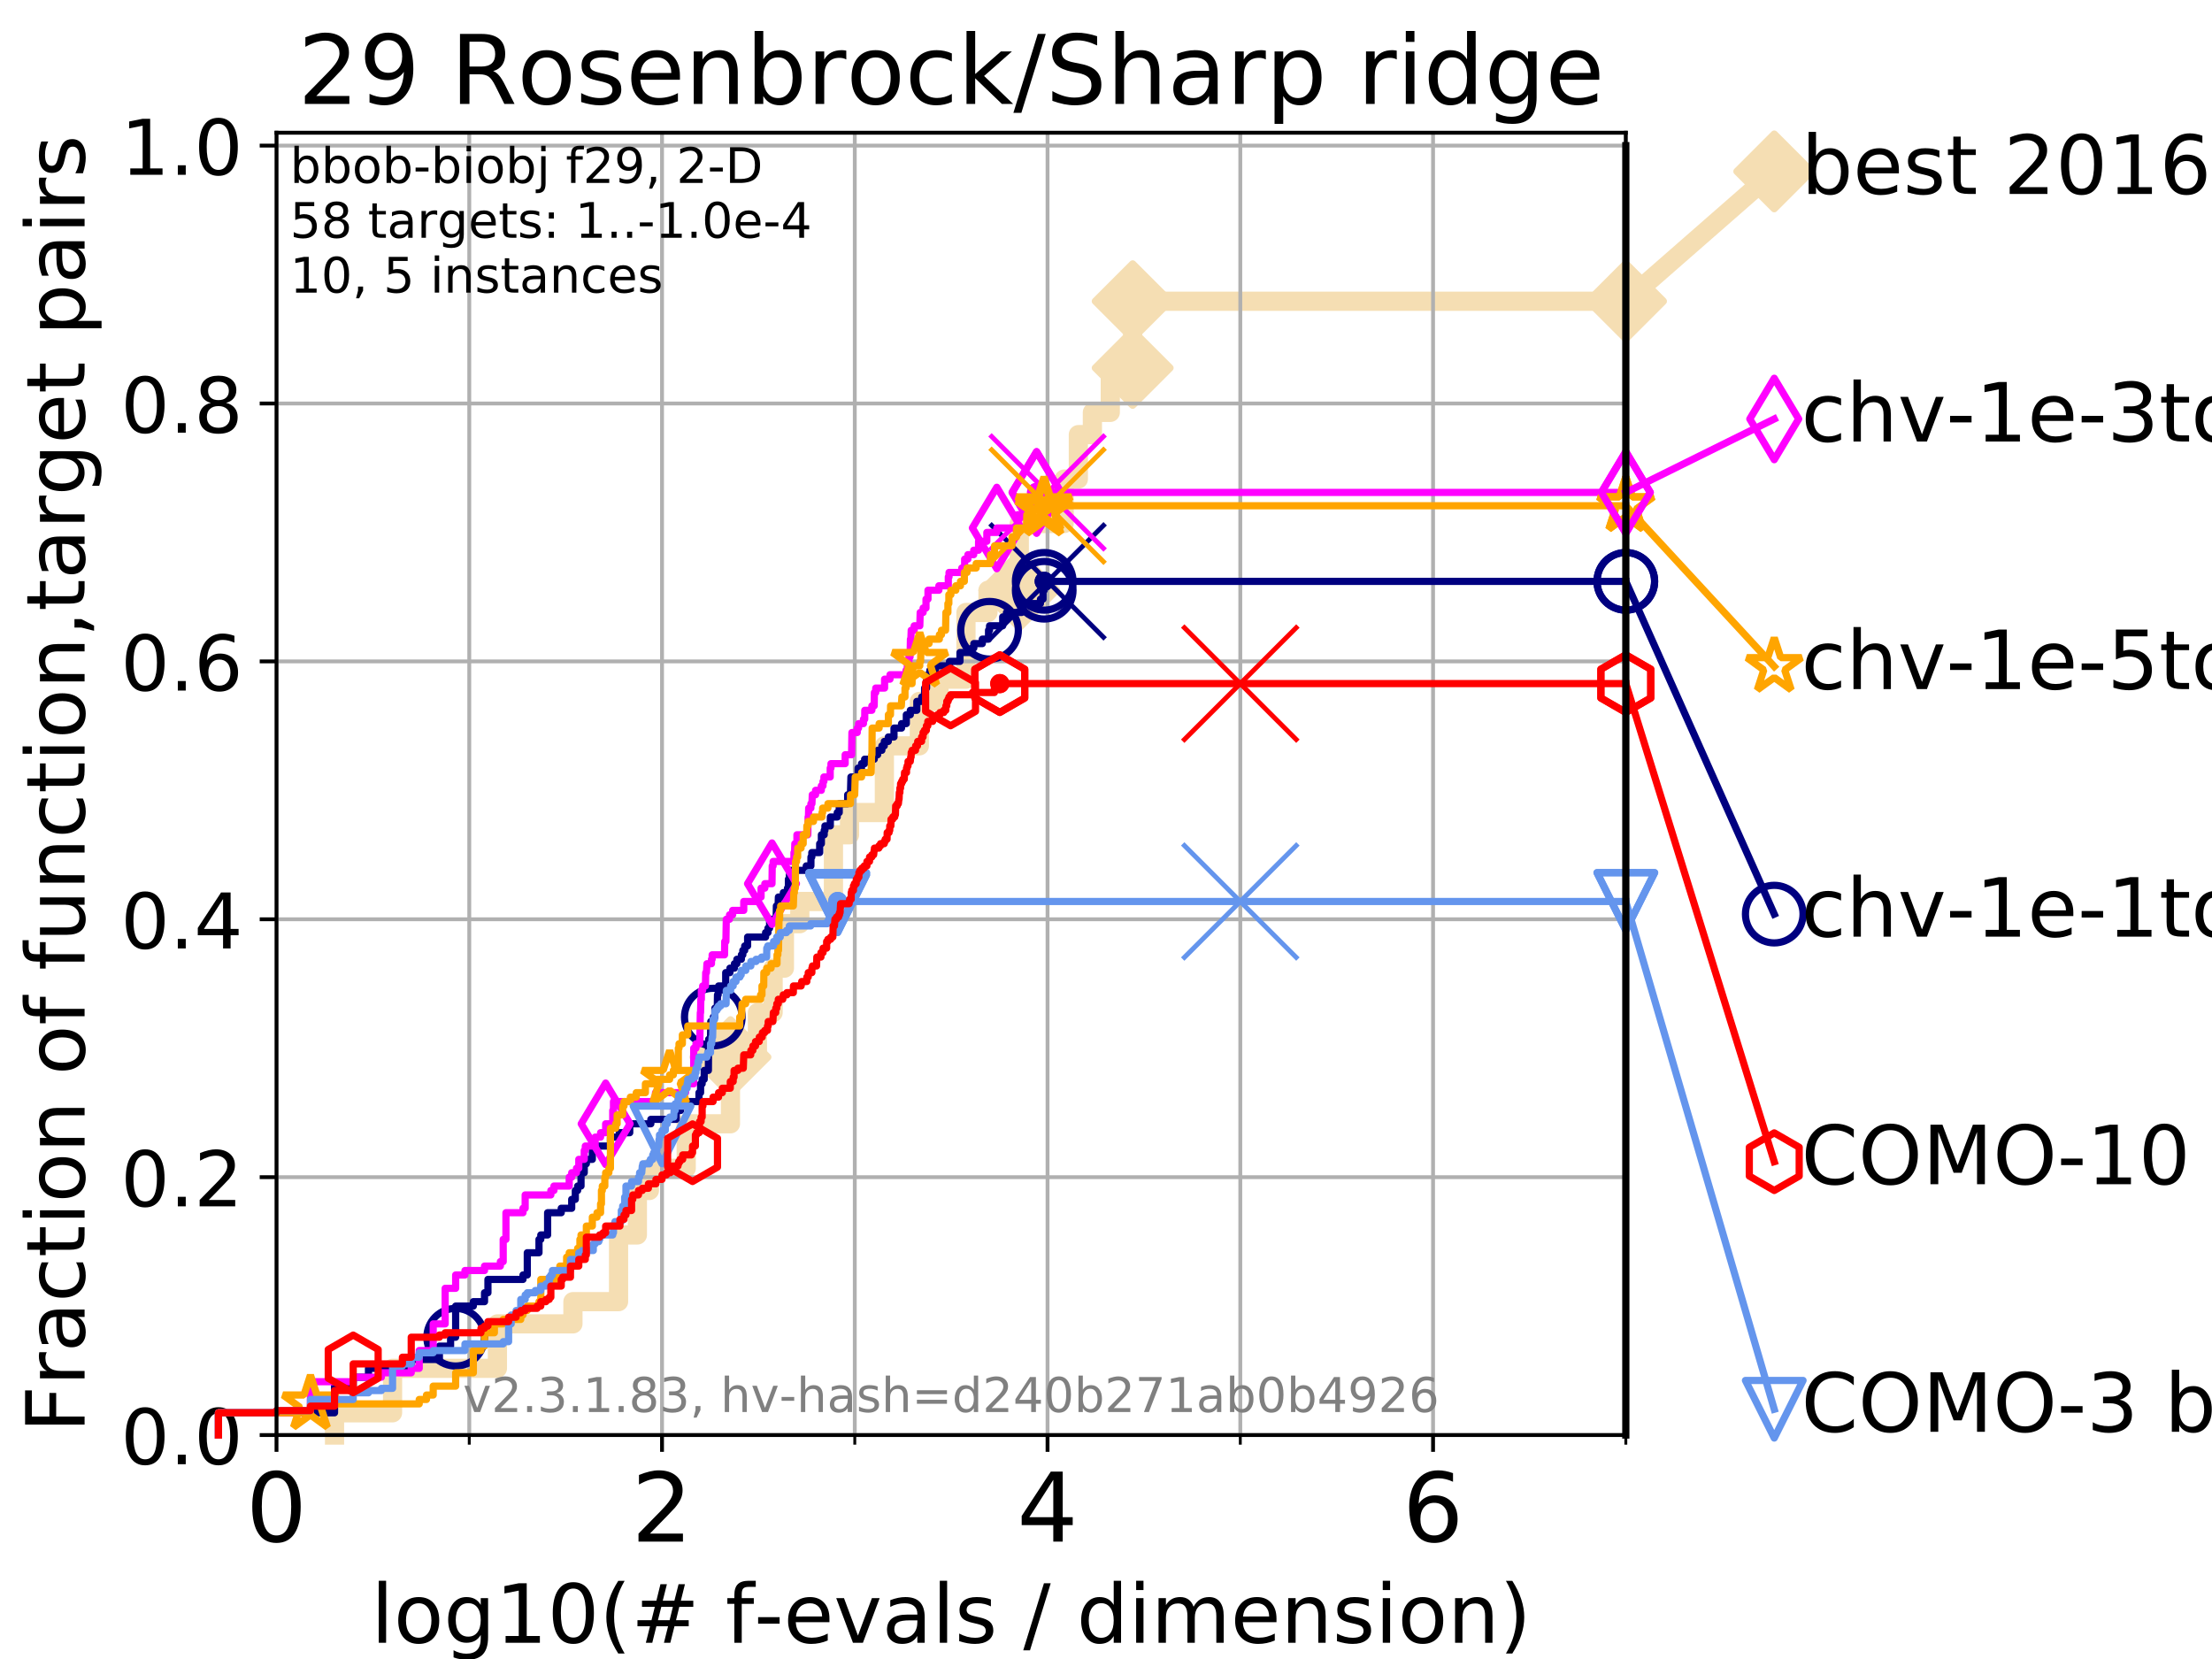 <?xml version="1.0" encoding="utf-8" standalone="no"?>
<!DOCTYPE svg PUBLIC "-//W3C//DTD SVG 1.1//EN"
  "http://www.w3.org/Graphics/SVG/1.1/DTD/svg11.dtd">
<!-- Created with matplotlib (https://matplotlib.org/) -->
<svg height="345.6pt" version="1.1" viewBox="0 0 460.8 345.6" width="460.8pt" xmlns="http://www.w3.org/2000/svg" xmlns:xlink="http://www.w3.org/1999/xlink">
 <defs>
  <style type="text/css">
*{stroke-linecap:butt;stroke-linejoin:round;}
  </style>
 </defs>
 <g id="figure_1">
  <g id="patch_1">
   <path d="M 0 345.6 
L 460.8 345.6 
L 460.8 0 
L 0 0 
z
" style="fill:#ffffff;"/>
  </g>
  <g id="axes_1">
   <g id="patch_2">
    <path d="M 57.6 298.944 
L 338.688 298.944 
L 338.688 27.648 
L 57.6 27.648 
z
" style="fill:#ffffff;"/>
   </g>
   <g id="line2d_1">
    <path d="M 69.688 298.944 
L 69.688 294.313 
L 81.776 294.313 
L 81.776 285.05 
L 103.623 285.05 
L 103.623 275.788 
L 119.352 275.788 
L 119.352 271.157 
L 128.856 271.157 
L 128.856 257.263 
L 132.777 257.263 
L 132.777 248.001 
L 135.281 248.001 
L 135.281 243.37 
L 142.95 243.37 
L 142.95 234.107 
L 152.169 234.107 
L 152.169 220.214 
L 157.782 220.214 
L 157.782 210.951 
L 161.054 210.951 
L 161.054 201.689 
L 163.409 201.689 
L 163.409 192.426 
L 166.612 192.426 
L 166.612 187.795 
L 173.621 187.795 
L 173.621 173.901 
L 176.978 173.901 
L 176.978 169.27 
L 184.231 169.27 
L 184.231 155.377 
L 191.521 155.377 
L 191.521 146.114 
L 195.593 146.114 
L 195.593 141.483 
L 201.228 141.483 
L 201.228 127.589 
L 205.815 127.589 
L 205.815 122.958 
L 212.337 122.958 
L 212.337 109.065 
L 221.685 109.065 
L 221.685 99.802 
L 224.639 99.802 
L 224.639 90.54 
L 227.565 90.54 
L 227.565 85.909 
L 231.293 85.909 
L 231.293 76.646 
L 235.957 76.646 
L 235.957 62.753 
L 338.688 62.753 
" style="fill:none;stroke:#f5deb3;stroke-linecap:square;stroke-width:4;"/>
   </g>
   <g id="line2d_2">
    <defs>
     <path d="M 0 7.778 
L 7.778 0 
L 0 -7.778 
L -7.778 0 
z
" id="m3e57d5d569" style="stroke:#f5deb3;stroke-linejoin:miter;stroke-width:1.5;"/>
    </defs>
    <g>
     <use style="fill:#f5deb3;stroke:#f5deb3;stroke-linejoin:miter;stroke-width:1.5;" x="152.169" xlink:href="#m3e57d5d569" y="220.214"/>
     <use style="fill:#f5deb3;stroke:#f5deb3;stroke-linejoin:miter;stroke-width:1.5;" x="212.337" xlink:href="#m3e57d5d569" y="122.958"/>
     <use style="fill:#f5deb3;stroke:#f5deb3;stroke-linejoin:miter;stroke-width:1.5;" x="235.957" xlink:href="#m3e57d5d569" y="76.646"/>
     <use style="fill:#f5deb3;stroke:#f5deb3;stroke-linejoin:miter;stroke-width:1.5;" x="235.957" xlink:href="#m3e57d5d569" y="62.753"/>
     <use style="fill:#f5deb3;stroke:#f5deb3;stroke-linejoin:miter;stroke-width:1.5;" x="338.688" xlink:href="#m3e57d5d569" y="62.753"/>
    </g>
   </g>
   <g id="line2d_3">
    <path style="fill:none;stroke:#f5deb3;stroke-linecap:square;stroke-width:4;"/>
    <g/>
   </g>
   <g id="line2d_4">
    <path d="M 338.688 62.753 
L 369.608 35.706 
" style="fill:none;stroke:#f5deb3;stroke-linecap:square;stroke-width:4;"/>
    <g>
     <use style="fill:#f5deb3;stroke:#f5deb3;stroke-linejoin:miter;stroke-width:1.5;" x="338.688" xlink:href="#m3e57d5d569" y="62.753"/>
     <use style="fill:#f5deb3;stroke:#f5deb3;stroke-linejoin:miter;stroke-width:1.5;" x="369.608" xlink:href="#m3e57d5d569" y="35.706"/>
    </g>
   </g>
   <g id="matplotlib.axis_1">
    <g id="xtick_1">
     <g id="line2d_5">
      <path clip-path="url(#pf680ec19d1)" d="M 57.6 298.944 
L 57.6 27.648 
" style="fill:none;stroke:#b0b0b0;stroke-linecap:square;stroke-width:0.8;"/>
     </g>
     <g id="line2d_6">
      <defs>
       <path d="M 0 0 
L 0 3.5 
" id="m7e10f287bd" style="stroke:#000000;stroke-width:0.8;"/>
      </defs>
      <g>
       <use style="stroke:#000000;stroke-width:0.8;" x="57.6" xlink:href="#m7e10f287bd" y="298.944"/>
      </g>
     </g>
     <g id="text_1">
      <!-- 0 -->
      <defs>
       <path d="M 31.781 66.406 
Q 24.172 66.406 20.328 58.906 
Q 16.5 51.422 16.5 36.375 
Q 16.5 21.391 20.328 13.891 
Q 24.172 6.391 31.781 6.391 
Q 39.453 6.391 43.281 13.891 
Q 47.125 21.391 47.125 36.375 
Q 47.125 51.422 43.281 58.906 
Q 39.453 66.406 31.781 66.406 
z
M 31.781 74.219 
Q 44.047 74.219 50.516 64.516 
Q 56.984 54.828 56.984 36.375 
Q 56.984 17.969 50.516 8.266 
Q 44.047 -1.422 31.781 -1.422 
Q 19.531 -1.422 13.062 8.266 
Q 6.594 17.969 6.594 36.375 
Q 6.594 54.828 13.062 64.516 
Q 19.531 74.219 31.781 74.219 
z
" id="DejaVuSans-48"/>
      </defs>
      <g transform="translate(51.237 321.141)scale(0.2 -0.2)">
       <use xlink:href="#DejaVuSans-48"/>
      </g>
     </g>
    </g>
    <g id="xtick_2">
     <g id="line2d_7">
      <path clip-path="url(#pf680ec19d1)" d="M 137.911 298.944 
L 137.911 27.648 
" style="fill:none;stroke:#b0b0b0;stroke-linecap:square;stroke-width:0.8;"/>
     </g>
     <g id="line2d_8">
      <g>
       <use style="stroke:#000000;stroke-width:0.8;" x="137.911" xlink:href="#m7e10f287bd" y="298.944"/>
      </g>
     </g>
     <g id="text_2">
      <!-- 2 -->
      <defs>
       <path d="M 19.188 8.297 
L 53.609 8.297 
L 53.609 0 
L 7.328 0 
L 7.328 8.297 
Q 12.938 14.109 22.625 23.891 
Q 32.328 33.688 34.812 36.531 
Q 39.547 41.844 41.422 45.531 
Q 43.312 49.219 43.312 52.781 
Q 43.312 58.594 39.234 62.25 
Q 35.156 65.922 28.609 65.922 
Q 23.969 65.922 18.812 64.312 
Q 13.672 62.703 7.812 59.422 
L 7.812 69.391 
Q 13.766 71.781 18.938 73 
Q 24.125 74.219 28.422 74.219 
Q 39.75 74.219 46.484 68.547 
Q 53.219 62.891 53.219 53.422 
Q 53.219 48.922 51.531 44.891 
Q 49.859 40.875 45.406 35.406 
Q 44.188 33.984 37.641 27.219 
Q 31.109 20.453 19.188 8.297 
z
" id="DejaVuSans-50"/>
      </defs>
      <g transform="translate(131.548 321.141)scale(0.2 -0.2)">
       <use xlink:href="#DejaVuSans-50"/>
      </g>
     </g>
    </g>
    <g id="xtick_3">
     <g id="line2d_9">
      <path clip-path="url(#pf680ec19d1)" d="M 218.222 298.944 
L 218.222 27.648 
" style="fill:none;stroke:#b0b0b0;stroke-linecap:square;stroke-width:0.8;"/>
     </g>
     <g id="line2d_10">
      <g>
       <use style="stroke:#000000;stroke-width:0.8;" x="218.222" xlink:href="#m7e10f287bd" y="298.944"/>
      </g>
     </g>
     <g id="text_3">
      <!-- 4 -->
      <defs>
       <path d="M 37.797 64.312 
L 12.891 25.391 
L 37.797 25.391 
z
M 35.203 72.906 
L 47.609 72.906 
L 47.609 25.391 
L 58.016 25.391 
L 58.016 17.188 
L 47.609 17.188 
L 47.609 0 
L 37.797 0 
L 37.797 17.188 
L 4.891 17.188 
L 4.891 26.703 
z
" id="DejaVuSans-52"/>
      </defs>
      <g transform="translate(211.859 321.141)scale(0.2 -0.2)">
       <use xlink:href="#DejaVuSans-52"/>
      </g>
     </g>
    </g>
    <g id="xtick_4">
     <g id="line2d_11">
      <path clip-path="url(#pf680ec19d1)" d="M 298.533 298.944 
L 298.533 27.648 
" style="fill:none;stroke:#b0b0b0;stroke-linecap:square;stroke-width:0.8;"/>
     </g>
     <g id="line2d_12">
      <g>
       <use style="stroke:#000000;stroke-width:0.8;" x="298.533" xlink:href="#m7e10f287bd" y="298.944"/>
      </g>
     </g>
     <g id="text_4">
      <!-- 6 -->
      <defs>
       <path d="M 33.016 40.375 
Q 26.375 40.375 22.484 35.828 
Q 18.609 31.297 18.609 23.391 
Q 18.609 15.531 22.484 10.953 
Q 26.375 6.391 33.016 6.391 
Q 39.656 6.391 43.531 10.953 
Q 47.406 15.531 47.406 23.391 
Q 47.406 31.297 43.531 35.828 
Q 39.656 40.375 33.016 40.375 
z
M 52.594 71.297 
L 52.594 62.312 
Q 48.875 64.062 45.094 64.984 
Q 41.312 65.922 37.594 65.922 
Q 27.828 65.922 22.672 59.328 
Q 17.531 52.734 16.797 39.406 
Q 19.672 43.656 24.016 45.922 
Q 28.375 48.188 33.594 48.188 
Q 44.578 48.188 50.953 41.516 
Q 57.328 34.859 57.328 23.391 
Q 57.328 12.156 50.688 5.359 
Q 44.047 -1.422 33.016 -1.422 
Q 20.359 -1.422 13.672 8.266 
Q 6.984 17.969 6.984 36.375 
Q 6.984 53.656 15.188 63.938 
Q 23.391 74.219 37.203 74.219 
Q 40.922 74.219 44.703 73.484 
Q 48.484 72.75 52.594 71.297 
z
" id="DejaVuSans-54"/>
      </defs>
      <g transform="translate(292.17 321.141)scale(0.2 -0.2)">
       <use xlink:href="#DejaVuSans-54"/>
      </g>
     </g>
    </g>
    <g id="xtick_5">
     <g id="line2d_13">
      <path clip-path="url(#pf680ec19d1)" d="M 97.755 298.944 
L 97.755 27.648 
" style="fill:none;stroke:#b0b0b0;stroke-linecap:square;stroke-width:0.8;"/>
     </g>
     <g id="line2d_14">
      <defs>
       <path d="M 0 0 
L 0 2 
" id="m4568b0c607" style="stroke:#000000;stroke-width:0.6;"/>
      </defs>
      <g>
       <use style="stroke:#000000;stroke-width:0.6;" x="97.755" xlink:href="#m4568b0c607" y="298.944"/>
      </g>
     </g>
    </g>
    <g id="xtick_6">
     <g id="line2d_15">
      <path clip-path="url(#pf680ec19d1)" d="M 178.066 298.944 
L 178.066 27.648 
" style="fill:none;stroke:#b0b0b0;stroke-linecap:square;stroke-width:0.8;"/>
     </g>
     <g id="line2d_16">
      <g>
       <use style="stroke:#000000;stroke-width:0.6;" x="178.066" xlink:href="#m4568b0c607" y="298.944"/>
      </g>
     </g>
    </g>
    <g id="xtick_7">
     <g id="line2d_17">
      <path clip-path="url(#pf680ec19d1)" d="M 258.377 298.944 
L 258.377 27.648 
" style="fill:none;stroke:#b0b0b0;stroke-linecap:square;stroke-width:0.8;"/>
     </g>
     <g id="line2d_18">
      <g>
       <use style="stroke:#000000;stroke-width:0.6;" x="258.377" xlink:href="#m4568b0c607" y="298.944"/>
      </g>
     </g>
    </g>
    <g id="xtick_8">
     <g id="line2d_19">
      <path clip-path="url(#pf680ec19d1)" d="M 338.688 298.944 
L 338.688 27.648 
" style="fill:none;stroke:#b0b0b0;stroke-linecap:square;stroke-width:0.8;"/>
     </g>
     <g id="line2d_20">
      <g>
       <use style="stroke:#000000;stroke-width:0.6;" x="338.688" xlink:href="#m4568b0c607" y="298.944"/>
      </g>
     </g>
    </g>
    <g id="text_5">
     <!-- log10(# f-evals / dimension) -->
     <defs>
      <path d="M 9.422 75.984 
L 18.406 75.984 
L 18.406 0 
L 9.422 0 
z
" id="DejaVuSans-108"/>
      <path d="M 30.609 48.391 
Q 23.391 48.391 19.188 42.75 
Q 14.984 37.109 14.984 27.297 
Q 14.984 17.484 19.156 11.844 
Q 23.344 6.203 30.609 6.203 
Q 37.797 6.203 41.984 11.859 
Q 46.188 17.531 46.188 27.297 
Q 46.188 37.016 41.984 42.703 
Q 37.797 48.391 30.609 48.391 
z
M 30.609 56 
Q 42.328 56 49.016 48.375 
Q 55.719 40.766 55.719 27.297 
Q 55.719 13.875 49.016 6.219 
Q 42.328 -1.422 30.609 -1.422 
Q 18.844 -1.422 12.172 6.219 
Q 5.516 13.875 5.516 27.297 
Q 5.516 40.766 12.172 48.375 
Q 18.844 56 30.609 56 
z
" id="DejaVuSans-111"/>
      <path d="M 45.406 27.984 
Q 45.406 37.75 41.375 43.109 
Q 37.359 48.484 30.078 48.484 
Q 22.859 48.484 18.828 43.109 
Q 14.797 37.75 14.797 27.984 
Q 14.797 18.266 18.828 12.891 
Q 22.859 7.516 30.078 7.516 
Q 37.359 7.516 41.375 12.891 
Q 45.406 18.266 45.406 27.984 
z
M 54.391 6.781 
Q 54.391 -7.172 48.188 -13.984 
Q 42 -20.797 29.203 -20.797 
Q 24.469 -20.797 20.266 -20.094 
Q 16.062 -19.391 12.109 -17.922 
L 12.109 -9.188 
Q 16.062 -11.328 19.922 -12.344 
Q 23.781 -13.375 27.781 -13.375 
Q 36.625 -13.375 41.016 -8.766 
Q 45.406 -4.156 45.406 5.172 
L 45.406 9.625 
Q 42.625 4.781 38.281 2.391 
Q 33.938 0 27.875 0 
Q 17.828 0 11.672 7.656 
Q 5.516 15.328 5.516 27.984 
Q 5.516 40.672 11.672 48.328 
Q 17.828 56 27.875 56 
Q 33.938 56 38.281 53.609 
Q 42.625 51.219 45.406 46.391 
L 45.406 54.688 
L 54.391 54.688 
z
" id="DejaVuSans-103"/>
      <path d="M 12.406 8.297 
L 28.516 8.297 
L 28.516 63.922 
L 10.984 60.406 
L 10.984 69.391 
L 28.422 72.906 
L 38.281 72.906 
L 38.281 8.297 
L 54.391 8.297 
L 54.391 0 
L 12.406 0 
z
" id="DejaVuSans-49"/>
      <path d="M 31 75.875 
Q 24.469 64.656 21.281 53.656 
Q 18.109 42.672 18.109 31.391 
Q 18.109 20.125 21.312 9.062 
Q 24.516 -2 31 -13.188 
L 23.188 -13.188 
Q 15.875 -1.703 12.234 9.375 
Q 8.594 20.453 8.594 31.391 
Q 8.594 42.281 12.203 53.312 
Q 15.828 64.359 23.188 75.875 
z
" id="DejaVuSans-40"/>
      <path d="M 51.125 44 
L 36.922 44 
L 32.812 27.688 
L 47.125 27.688 
z
M 43.797 71.781 
L 38.719 51.516 
L 52.984 51.516 
L 58.109 71.781 
L 65.922 71.781 
L 60.891 51.516 
L 76.125 51.516 
L 76.125 44 
L 58.984 44 
L 54.984 27.688 
L 70.516 27.688 
L 70.516 20.219 
L 53.078 20.219 
L 48 0 
L 40.188 0 
L 45.219 20.219 
L 30.906 20.219 
L 25.875 0 
L 18.016 0 
L 23.094 20.219 
L 7.719 20.219 
L 7.719 27.688 
L 24.906 27.688 
L 29 44 
L 13.281 44 
L 13.281 51.516 
L 30.906 51.516 
L 35.891 71.781 
z
" id="DejaVuSans-35"/>
      <path id="DejaVuSans-32"/>
      <path d="M 37.109 75.984 
L 37.109 68.5 
L 28.516 68.5 
Q 23.688 68.5 21.797 66.547 
Q 19.922 64.594 19.922 59.516 
L 19.922 54.688 
L 34.719 54.688 
L 34.719 47.703 
L 19.922 47.703 
L 19.922 0 
L 10.891 0 
L 10.891 47.703 
L 2.297 47.703 
L 2.297 54.688 
L 10.891 54.688 
L 10.891 58.5 
Q 10.891 67.625 15.141 71.797 
Q 19.391 75.984 28.609 75.984 
z
" id="DejaVuSans-102"/>
      <path d="M 4.891 31.391 
L 31.203 31.391 
L 31.203 23.391 
L 4.891 23.391 
z
" id="DejaVuSans-45"/>
      <path d="M 56.203 29.594 
L 56.203 25.203 
L 14.891 25.203 
Q 15.484 15.922 20.484 11.062 
Q 25.484 6.203 34.422 6.203 
Q 39.594 6.203 44.453 7.469 
Q 49.312 8.734 54.109 11.281 
L 54.109 2.781 
Q 49.266 0.734 44.188 -0.344 
Q 39.109 -1.422 33.891 -1.422 
Q 20.797 -1.422 13.156 6.188 
Q 5.516 13.812 5.516 26.812 
Q 5.516 40.234 12.766 48.109 
Q 20.016 56 32.328 56 
Q 43.359 56 49.781 48.891 
Q 56.203 41.797 56.203 29.594 
z
M 47.219 32.234 
Q 47.125 39.594 43.094 43.984 
Q 39.062 48.391 32.422 48.391 
Q 24.906 48.391 20.391 44.141 
Q 15.875 39.891 15.188 32.172 
z
" id="DejaVuSans-101"/>
      <path d="M 2.984 54.688 
L 12.5 54.688 
L 29.594 8.797 
L 46.688 54.688 
L 56.203 54.688 
L 35.688 0 
L 23.484 0 
z
" id="DejaVuSans-118"/>
      <path d="M 34.281 27.484 
Q 23.391 27.484 19.188 25 
Q 14.984 22.516 14.984 16.5 
Q 14.984 11.719 18.141 8.906 
Q 21.297 6.109 26.703 6.109 
Q 34.188 6.109 38.703 11.406 
Q 43.219 16.703 43.219 25.484 
L 43.219 27.484 
z
M 52.203 31.203 
L 52.203 0 
L 43.219 0 
L 43.219 8.297 
Q 40.141 3.328 35.547 0.953 
Q 30.953 -1.422 24.312 -1.422 
Q 15.922 -1.422 10.953 3.297 
Q 6 8.016 6 15.922 
Q 6 25.141 12.172 29.828 
Q 18.359 34.516 30.609 34.516 
L 43.219 34.516 
L 43.219 35.406 
Q 43.219 41.609 39.141 45 
Q 35.062 48.391 27.688 48.391 
Q 23 48.391 18.547 47.266 
Q 14.109 46.141 10.016 43.891 
L 10.016 52.203 
Q 14.938 54.109 19.578 55.047 
Q 24.219 56 28.609 56 
Q 40.484 56 46.344 49.844 
Q 52.203 43.703 52.203 31.203 
z
" id="DejaVuSans-97"/>
      <path d="M 44.281 53.078 
L 44.281 44.578 
Q 40.484 46.531 36.375 47.5 
Q 32.281 48.484 27.875 48.484 
Q 21.188 48.484 17.844 46.438 
Q 14.5 44.391 14.5 40.281 
Q 14.5 37.156 16.891 35.375 
Q 19.281 33.594 26.516 31.984 
L 29.594 31.297 
Q 39.156 29.25 43.188 25.516 
Q 47.219 21.781 47.219 15.094 
Q 47.219 7.469 41.188 3.016 
Q 35.156 -1.422 24.609 -1.422 
Q 20.219 -1.422 15.453 -0.562 
Q 10.688 0.297 5.422 2 
L 5.422 11.281 
Q 10.406 8.688 15.234 7.391 
Q 20.062 6.109 24.812 6.109 
Q 31.156 6.109 34.562 8.281 
Q 37.984 10.453 37.984 14.406 
Q 37.984 18.062 35.516 20.016 
Q 33.062 21.969 24.703 23.781 
L 21.578 24.516 
Q 13.234 26.266 9.516 29.906 
Q 5.812 33.547 5.812 39.891 
Q 5.812 47.609 11.281 51.797 
Q 16.75 56 26.812 56 
Q 31.781 56 36.172 55.266 
Q 40.578 54.547 44.281 53.078 
z
" id="DejaVuSans-115"/>
      <path d="M 25.391 72.906 
L 33.688 72.906 
L 8.297 -9.281 
L 0 -9.281 
z
" id="DejaVuSans-47"/>
      <path d="M 45.406 46.391 
L 45.406 75.984 
L 54.391 75.984 
L 54.391 0 
L 45.406 0 
L 45.406 8.203 
Q 42.578 3.328 38.25 0.953 
Q 33.938 -1.422 27.875 -1.422 
Q 17.969 -1.422 11.734 6.484 
Q 5.516 14.406 5.516 27.297 
Q 5.516 40.188 11.734 48.094 
Q 17.969 56 27.875 56 
Q 33.938 56 38.25 53.625 
Q 42.578 51.266 45.406 46.391 
z
M 14.797 27.297 
Q 14.797 17.391 18.875 11.75 
Q 22.953 6.109 30.078 6.109 
Q 37.203 6.109 41.297 11.75 
Q 45.406 17.391 45.406 27.297 
Q 45.406 37.203 41.297 42.844 
Q 37.203 48.484 30.078 48.484 
Q 22.953 48.484 18.875 42.844 
Q 14.797 37.203 14.797 27.297 
z
" id="DejaVuSans-100"/>
      <path d="M 9.422 54.688 
L 18.406 54.688 
L 18.406 0 
L 9.422 0 
z
M 9.422 75.984 
L 18.406 75.984 
L 18.406 64.594 
L 9.422 64.594 
z
" id="DejaVuSans-105"/>
      <path d="M 52 44.188 
Q 55.375 50.25 60.062 53.125 
Q 64.75 56 71.094 56 
Q 79.641 56 84.281 50.016 
Q 88.922 44.047 88.922 33.016 
L 88.922 0 
L 79.891 0 
L 79.891 32.719 
Q 79.891 40.578 77.094 44.375 
Q 74.312 48.188 68.609 48.188 
Q 61.625 48.188 57.562 43.547 
Q 53.516 38.922 53.516 30.906 
L 53.516 0 
L 44.484 0 
L 44.484 32.719 
Q 44.484 40.625 41.703 44.406 
Q 38.922 48.188 33.109 48.188 
Q 26.219 48.188 22.156 43.531 
Q 18.109 38.875 18.109 30.906 
L 18.109 0 
L 9.078 0 
L 9.078 54.688 
L 18.109 54.688 
L 18.109 46.188 
Q 21.188 51.219 25.484 53.609 
Q 29.781 56 35.688 56 
Q 41.656 56 45.828 52.969 
Q 50 49.953 52 44.188 
z
" id="DejaVuSans-109"/>
      <path d="M 54.891 33.016 
L 54.891 0 
L 45.906 0 
L 45.906 32.719 
Q 45.906 40.484 42.875 44.328 
Q 39.844 48.188 33.797 48.188 
Q 26.516 48.188 22.312 43.547 
Q 18.109 38.922 18.109 30.906 
L 18.109 0 
L 9.078 0 
L 9.078 54.688 
L 18.109 54.688 
L 18.109 46.188 
Q 21.344 51.125 25.703 53.562 
Q 30.078 56 35.797 56 
Q 45.219 56 50.047 50.172 
Q 54.891 44.344 54.891 33.016 
z
" id="DejaVuSans-110"/>
      <path d="M 8.016 75.875 
L 15.828 75.875 
Q 23.141 64.359 26.781 53.312 
Q 30.422 42.281 30.422 31.391 
Q 30.422 20.453 26.781 9.375 
Q 23.141 -1.703 15.828 -13.188 
L 8.016 -13.188 
Q 14.5 -2 17.703 9.062 
Q 20.906 20.125 20.906 31.391 
Q 20.906 42.672 17.703 53.656 
Q 14.5 64.656 8.016 75.875 
z
" id="DejaVuSans-41"/>
     </defs>
     <g transform="translate(77.303 342.218)scale(0.17 -0.17)">
      <use xlink:href="#DejaVuSans-108"/>
      <use x="27.783" xlink:href="#DejaVuSans-111"/>
      <use x="88.965" xlink:href="#DejaVuSans-103"/>
      <use x="152.441" xlink:href="#DejaVuSans-49"/>
      <use x="216.064" xlink:href="#DejaVuSans-48"/>
      <use x="279.688" xlink:href="#DejaVuSans-40"/>
      <use x="318.701" xlink:href="#DejaVuSans-35"/>
      <use x="402.49" xlink:href="#DejaVuSans-32"/>
      <use x="434.277" xlink:href="#DejaVuSans-102"/>
      <use x="469.404" xlink:href="#DejaVuSans-45"/>
      <use x="505.488" xlink:href="#DejaVuSans-101"/>
      <use x="567.012" xlink:href="#DejaVuSans-118"/>
      <use x="626.191" xlink:href="#DejaVuSans-97"/>
      <use x="687.471" xlink:href="#DejaVuSans-108"/>
      <use x="715.254" xlink:href="#DejaVuSans-115"/>
      <use x="767.354" xlink:href="#DejaVuSans-32"/>
      <use x="799.141" xlink:href="#DejaVuSans-47"/>
      <use x="832.832" xlink:href="#DejaVuSans-32"/>
      <use x="864.619" xlink:href="#DejaVuSans-100"/>
      <use x="928.096" xlink:href="#DejaVuSans-105"/>
      <use x="955.879" xlink:href="#DejaVuSans-109"/>
      <use x="1053.291" xlink:href="#DejaVuSans-101"/>
      <use x="1114.814" xlink:href="#DejaVuSans-110"/>
      <use x="1178.193" xlink:href="#DejaVuSans-115"/>
      <use x="1230.293" xlink:href="#DejaVuSans-105"/>
      <use x="1258.076" xlink:href="#DejaVuSans-111"/>
      <use x="1319.258" xlink:href="#DejaVuSans-110"/>
      <use x="1382.637" xlink:href="#DejaVuSans-41"/>
     </g>
    </g>
   </g>
   <g id="matplotlib.axis_2">
    <g id="ytick_1">
     <g id="line2d_21">
      <path clip-path="url(#pf680ec19d1)" d="M 57.6 298.944 
L 338.688 298.944 
" style="fill:none;stroke:#b0b0b0;stroke-linecap:square;stroke-width:0.8;"/>
     </g>
     <g id="line2d_22">
      <defs>
       <path d="M 0 0 
L -3.5 0 
" id="m4df6fb8823" style="stroke:#000000;stroke-width:0.8;"/>
      </defs>
      <g>
       <use style="stroke:#000000;stroke-width:0.8;" x="57.6" xlink:href="#m4df6fb8823" y="298.944"/>
      </g>
     </g>
     <g id="text_6">
      <!-- 0.0 -->
      <defs>
       <path d="M 10.688 12.406 
L 21 12.406 
L 21 0 
L 10.688 0 
z
" id="DejaVuSans-46"/>
      </defs>
      <g transform="translate(25.155 305.023)scale(0.16 -0.16)">
       <use xlink:href="#DejaVuSans-48"/>
       <use x="63.623" xlink:href="#DejaVuSans-46"/>
       <use x="95.41" xlink:href="#DejaVuSans-48"/>
      </g>
     </g>
    </g>
    <g id="ytick_2">
     <g id="line2d_23">
      <path clip-path="url(#pf680ec19d1)" d="M 57.6 245.222 
L 338.688 245.222 
" style="fill:none;stroke:#b0b0b0;stroke-linecap:square;stroke-width:0.8;"/>
     </g>
     <g id="line2d_24">
      <g>
       <use style="stroke:#000000;stroke-width:0.8;" x="57.6" xlink:href="#m4df6fb8823" y="245.222"/>
      </g>
     </g>
     <g id="text_7">
      <!-- 0.2 -->
      <g transform="translate(25.155 251.301)scale(0.16 -0.16)">
       <use xlink:href="#DejaVuSans-48"/>
       <use x="63.623" xlink:href="#DejaVuSans-46"/>
       <use x="95.41" xlink:href="#DejaVuSans-50"/>
      </g>
     </g>
    </g>
    <g id="ytick_3">
     <g id="line2d_25">
      <path clip-path="url(#pf680ec19d1)" d="M 57.6 191.5 
L 338.688 191.5 
" style="fill:none;stroke:#b0b0b0;stroke-linecap:square;stroke-width:0.8;"/>
     </g>
     <g id="line2d_26">
      <g>
       <use style="stroke:#000000;stroke-width:0.8;" x="57.6" xlink:href="#m4df6fb8823" y="191.5"/>
      </g>
     </g>
     <g id="text_8">
      <!-- 0.4 -->
      <g transform="translate(25.155 197.579)scale(0.16 -0.16)">
       <use xlink:href="#DejaVuSans-48"/>
       <use x="63.623" xlink:href="#DejaVuSans-46"/>
       <use x="95.41" xlink:href="#DejaVuSans-52"/>
      </g>
     </g>
    </g>
    <g id="ytick_4">
     <g id="line2d_27">
      <path clip-path="url(#pf680ec19d1)" d="M 57.6 137.778 
L 338.688 137.778 
" style="fill:none;stroke:#b0b0b0;stroke-linecap:square;stroke-width:0.8;"/>
     </g>
     <g id="line2d_28">
      <g>
       <use style="stroke:#000000;stroke-width:0.8;" x="57.6" xlink:href="#m4df6fb8823" y="137.778"/>
      </g>
     </g>
     <g id="text_9">
      <!-- 0.6 -->
      <g transform="translate(25.155 143.857)scale(0.16 -0.16)">
       <use xlink:href="#DejaVuSans-48"/>
       <use x="63.623" xlink:href="#DejaVuSans-46"/>
       <use x="95.41" xlink:href="#DejaVuSans-54"/>
      </g>
     </g>
    </g>
    <g id="ytick_5">
     <g id="line2d_29">
      <path clip-path="url(#pf680ec19d1)" d="M 57.6 84.056 
L 338.688 84.056 
" style="fill:none;stroke:#b0b0b0;stroke-linecap:square;stroke-width:0.8;"/>
     </g>
     <g id="line2d_30">
      <g>
       <use style="stroke:#000000;stroke-width:0.8;" x="57.6" xlink:href="#m4df6fb8823" y="84.056"/>
      </g>
     </g>
     <g id="text_10">
      <!-- 0.8 -->
      <defs>
       <path d="M 31.781 34.625 
Q 24.75 34.625 20.719 30.859 
Q 16.703 27.094 16.703 20.516 
Q 16.703 13.922 20.719 10.156 
Q 24.75 6.391 31.781 6.391 
Q 38.812 6.391 42.859 10.172 
Q 46.922 13.969 46.922 20.516 
Q 46.922 27.094 42.891 30.859 
Q 38.875 34.625 31.781 34.625 
z
M 21.922 38.812 
Q 15.578 40.375 12.031 44.719 
Q 8.5 49.078 8.5 55.328 
Q 8.5 64.062 14.719 69.141 
Q 20.953 74.219 31.781 74.219 
Q 42.672 74.219 48.875 69.141 
Q 55.078 64.062 55.078 55.328 
Q 55.078 49.078 51.531 44.719 
Q 48 40.375 41.703 38.812 
Q 48.828 37.156 52.797 32.312 
Q 56.781 27.484 56.781 20.516 
Q 56.781 9.906 50.312 4.234 
Q 43.844 -1.422 31.781 -1.422 
Q 19.734 -1.422 13.25 4.234 
Q 6.781 9.906 6.781 20.516 
Q 6.781 27.484 10.781 32.312 
Q 14.797 37.156 21.922 38.812 
z
M 18.312 54.391 
Q 18.312 48.734 21.844 45.562 
Q 25.391 42.391 31.781 42.391 
Q 38.141 42.391 41.719 45.562 
Q 45.312 48.734 45.312 54.391 
Q 45.312 60.062 41.719 63.234 
Q 38.141 66.406 31.781 66.406 
Q 25.391 66.406 21.844 63.234 
Q 18.312 60.062 18.312 54.391 
z
" id="DejaVuSans-56"/>
      </defs>
      <g transform="translate(25.155 90.135)scale(0.16 -0.16)">
       <use xlink:href="#DejaVuSans-48"/>
       <use x="63.623" xlink:href="#DejaVuSans-46"/>
       <use x="95.41" xlink:href="#DejaVuSans-56"/>
      </g>
     </g>
    </g>
    <g id="ytick_6">
     <g id="line2d_31">
      <path clip-path="url(#pf680ec19d1)" d="M 57.6 30.334 
L 338.688 30.334 
" style="fill:none;stroke:#b0b0b0;stroke-linecap:square;stroke-width:0.8;"/>
     </g>
     <g id="line2d_32">
      <g>
       <use style="stroke:#000000;stroke-width:0.8;" x="57.6" xlink:href="#m4df6fb8823" y="30.334"/>
      </g>
     </g>
     <g id="text_11">
      <!-- 1.0 -->
      <g transform="translate(25.155 36.413)scale(0.16 -0.16)">
       <use xlink:href="#DejaVuSans-49"/>
       <use x="63.623" xlink:href="#DejaVuSans-46"/>
       <use x="95.41" xlink:href="#DejaVuSans-48"/>
      </g>
     </g>
    </g>
    <g id="text_12">
     <!-- Fraction of function,target pairs -->
     <defs>
      <path d="M 9.812 72.906 
L 51.703 72.906 
L 51.703 64.594 
L 19.672 64.594 
L 19.672 43.109 
L 48.578 43.109 
L 48.578 34.812 
L 19.672 34.812 
L 19.672 0 
L 9.812 0 
z
" id="DejaVuSans-70"/>
      <path d="M 41.109 46.297 
Q 39.594 47.172 37.812 47.578 
Q 36.031 48 33.891 48 
Q 26.266 48 22.188 43.047 
Q 18.109 38.094 18.109 28.812 
L 18.109 0 
L 9.078 0 
L 9.078 54.688 
L 18.109 54.688 
L 18.109 46.188 
Q 20.953 51.172 25.484 53.578 
Q 30.031 56 36.531 56 
Q 37.453 56 38.578 55.875 
Q 39.703 55.766 41.062 55.516 
z
" id="DejaVuSans-114"/>
      <path d="M 48.781 52.594 
L 48.781 44.188 
Q 44.969 46.297 41.141 47.344 
Q 37.312 48.391 33.406 48.391 
Q 24.656 48.391 19.812 42.844 
Q 14.984 37.312 14.984 27.297 
Q 14.984 17.281 19.812 11.734 
Q 24.656 6.203 33.406 6.203 
Q 37.312 6.203 41.141 7.25 
Q 44.969 8.297 48.781 10.406 
L 48.781 2.094 
Q 45.016 0.344 40.984 -0.531 
Q 36.969 -1.422 32.422 -1.422 
Q 20.062 -1.422 12.781 6.344 
Q 5.516 14.109 5.516 27.297 
Q 5.516 40.672 12.859 48.328 
Q 20.219 56 33.016 56 
Q 37.156 56 41.109 55.141 
Q 45.062 54.297 48.781 52.594 
z
" id="DejaVuSans-99"/>
      <path d="M 18.312 70.219 
L 18.312 54.688 
L 36.812 54.688 
L 36.812 47.703 
L 18.312 47.703 
L 18.312 18.016 
Q 18.312 11.328 20.141 9.422 
Q 21.969 7.516 27.594 7.516 
L 36.812 7.516 
L 36.812 0 
L 27.594 0 
Q 17.188 0 13.234 3.875 
Q 9.281 7.766 9.281 18.016 
L 9.281 47.703 
L 2.688 47.703 
L 2.688 54.688 
L 9.281 54.688 
L 9.281 70.219 
z
" id="DejaVuSans-116"/>
      <path d="M 8.5 21.578 
L 8.5 54.688 
L 17.484 54.688 
L 17.484 21.922 
Q 17.484 14.156 20.5 10.266 
Q 23.531 6.391 29.594 6.391 
Q 36.859 6.391 41.078 11.031 
Q 45.312 15.672 45.312 23.688 
L 45.312 54.688 
L 54.297 54.688 
L 54.297 0 
L 45.312 0 
L 45.312 8.406 
Q 42.047 3.422 37.719 1 
Q 33.406 -1.422 27.688 -1.422 
Q 18.266 -1.422 13.375 4.438 
Q 8.5 10.297 8.5 21.578 
z
M 31.109 56 
z
" id="DejaVuSans-117"/>
      <path d="M 11.719 12.406 
L 22.016 12.406 
L 22.016 4 
L 14.016 -11.625 
L 7.719 -11.625 
L 11.719 4 
z
" id="DejaVuSans-44"/>
      <path d="M 18.109 8.203 
L 18.109 -20.797 
L 9.078 -20.797 
L 9.078 54.688 
L 18.109 54.688 
L 18.109 46.391 
Q 20.953 51.266 25.266 53.625 
Q 29.594 56 35.594 56 
Q 45.562 56 51.781 48.094 
Q 58.016 40.188 58.016 27.297 
Q 58.016 14.406 51.781 6.484 
Q 45.562 -1.422 35.594 -1.422 
Q 29.594 -1.422 25.266 0.953 
Q 20.953 3.328 18.109 8.203 
z
M 48.688 27.297 
Q 48.688 37.203 44.609 42.844 
Q 40.531 48.484 33.406 48.484 
Q 26.266 48.484 22.188 42.844 
Q 18.109 37.203 18.109 27.297 
Q 18.109 17.391 22.188 11.75 
Q 26.266 6.109 33.406 6.109 
Q 40.531 6.109 44.609 11.75 
Q 48.688 17.391 48.688 27.297 
z
" id="DejaVuSans-112"/>
     </defs>
     <g transform="translate(17.62 298.435)rotate(-90)scale(0.17 -0.17)">
      <use xlink:href="#DejaVuSans-70"/>
      <use x="57.41" xlink:href="#DejaVuSans-114"/>
      <use x="98.523" xlink:href="#DejaVuSans-97"/>
      <use x="159.803" xlink:href="#DejaVuSans-99"/>
      <use x="214.783" xlink:href="#DejaVuSans-116"/>
      <use x="253.992" xlink:href="#DejaVuSans-105"/>
      <use x="281.775" xlink:href="#DejaVuSans-111"/>
      <use x="342.957" xlink:href="#DejaVuSans-110"/>
      <use x="406.336" xlink:href="#DejaVuSans-32"/>
      <use x="438.123" xlink:href="#DejaVuSans-111"/>
      <use x="499.305" xlink:href="#DejaVuSans-102"/>
      <use x="534.51" xlink:href="#DejaVuSans-32"/>
      <use x="566.297" xlink:href="#DejaVuSans-102"/>
      <use x="601.502" xlink:href="#DejaVuSans-117"/>
      <use x="664.881" xlink:href="#DejaVuSans-110"/>
      <use x="728.26" xlink:href="#DejaVuSans-99"/>
      <use x="783.24" xlink:href="#DejaVuSans-116"/>
      <use x="822.449" xlink:href="#DejaVuSans-105"/>
      <use x="850.232" xlink:href="#DejaVuSans-111"/>
      <use x="911.414" xlink:href="#DejaVuSans-110"/>
      <use x="974.793" xlink:href="#DejaVuSans-44"/>
      <use x="1006.58" xlink:href="#DejaVuSans-116"/>
      <use x="1045.789" xlink:href="#DejaVuSans-97"/>
      <use x="1107.068" xlink:href="#DejaVuSans-114"/>
      <use x="1148.166" xlink:href="#DejaVuSans-103"/>
      <use x="1211.643" xlink:href="#DejaVuSans-101"/>
      <use x="1273.166" xlink:href="#DejaVuSans-116"/>
      <use x="1312.375" xlink:href="#DejaVuSans-32"/>
      <use x="1344.162" xlink:href="#DejaVuSans-112"/>
      <use x="1407.639" xlink:href="#DejaVuSans-97"/>
      <use x="1468.918" xlink:href="#DejaVuSans-105"/>
      <use x="1496.701" xlink:href="#DejaVuSans-114"/>
      <use x="1537.814" xlink:href="#DejaVuSans-115"/>
     </g>
    </g>
   </g>
   <g id="line2d_33">
    <defs>
     <path d="M 0 1.5 
C 0.398 1.5 0.779 1.342 1.061 1.061 
C 1.342 0.779 1.5 0.398 1.5 0 
C 1.5 -0.398 1.342 -0.779 1.061 -1.061 
C 0.779 -1.342 0.398 -1.5 0 -1.5 
C -0.398 -1.5 -0.779 -1.342 -1.061 -1.061 
C -1.342 -0.779 -1.5 -0.398 -1.5 0 
C -1.5 0.398 -1.342 0.779 -1.061 1.061 
C -0.779 1.342 -0.398 1.5 0 1.5 
z
" id="m102f9a445b" style="stroke:#f5deb3;"/>
    </defs>
    <g>
     <use style="fill:#f5deb3;stroke:#f5deb3;" x="235.957" xlink:href="#m102f9a445b" y="62.753"/>
     <use style="fill:#f5deb3;stroke:#f5deb3;" x="235.957" xlink:href="#m102f9a445b" y="62.753"/>
    </g>
   </g>
   <g id="line2d_34">
    <defs>
     <path d="M 0 1.5 
C 0.398 1.5 0.779 1.342 1.061 1.061 
C 1.342 0.779 1.5 0.398 1.5 0 
C 1.5 -0.398 1.342 -0.779 1.061 -1.061 
C 0.779 -1.342 0.398 -1.5 0 -1.5 
C -0.398 -1.5 -0.779 -1.342 -1.061 -1.061 
C -1.342 -0.779 -1.5 -0.398 -1.5 0 
C -1.5 0.398 -1.342 0.779 -1.061 1.061 
C -0.779 1.342 -0.398 1.5 0 1.5 
z
" id="me7faa9bb47" style="stroke:#000080;"/>
    </defs>
    <g>
     <use style="fill:#000080;stroke:#000080;" x="217.53" xlink:href="#me7faa9bb47" y="121.106"/>
     <use style="fill:#000080;stroke:#000080;" x="217.53" xlink:href="#me7faa9bb47" y="121.106"/>
    </g>
   </g>
   <g id="line2d_35">
    <path d="M 45.512 298.944 
L 45.512 294.313 
L 69.688 294.313 
L 69.688 288.755 
L 73.579 288.755 
L 73.579 286.903 
L 76.759 286.903 
L 76.759 285.05 
L 85.667 285.05 
L 85.667 283.198 
L 91.535 283.198 
L 91.535 280.419 
L 93.864 280.419 
L 93.864 278.567 
L 94.921 278.567 
L 94.921 272.083 
L 98.606 272.083 
L 98.606 271.157 
L 100.935 271.157 
L 100.935 269.304 
L 101.647 269.304 
L 101.647 266.526 
L 108.949 266.526 
L 108.949 265.599 
L 109.843 265.599 
L 109.843 260.968 
L 112.281 260.968 
L 112.281 258.189 
L 112.656 258.189 
L 112.656 257.263 
L 114.08 257.263 
L 114.08 252.632 
L 116.914 252.632 
L 116.914 251.706 
L 119.097 251.706 
L 119.097 249.853 
L 119.85 249.853 
L 119.85 248.001 
L 120.335 248.001 
L 120.335 247.075 
L 121.037 247.075 
L 121.037 244.296 
L 121.712 244.296 
L 121.712 242.443 
L 122.148 242.443 
L 122.148 241.517 
L 123.394 241.517 
L 123.394 239.665 
L 123.594 239.665 
L 123.594 238.738 
L 127.165 238.738 
L 127.165 236.886 
L 129.002 236.886 
L 129.002 235.96 
L 131.185 235.96 
L 131.185 234.107 
L 135.582 234.107 
L 135.582 233.181 
L 140.871 233.181 
L 140.871 231.328 
L 141.802 231.328 
L 141.802 229.476 
L 145.61 229.476 
L 145.61 227.623 
L 145.943 227.623 
L 145.943 225.771 
L 146.27 225.771 
L 146.27 224.845 
L 146.697 224.845 
L 146.697 222.992 
L 147.57 222.992 
L 147.62 216.509 
L 148.015 216.509 
L 148.064 212.804 
L 148.592 212.804 
L 148.592 211.877 
L 148.92 211.877 
L 148.92 210.025 
L 149.423 210.025 
L 149.468 207.246 
L 149.602 207.246 
L 149.691 205.394 
L 151.179 205.394 
L 151.179 202.615 
L 152.053 202.615 
L 152.053 201.689 
L 152.996 201.689 
L 152.996 200.762 
L 153.502 200.762 
L 153.502 199.836 
L 154.44 199.836 
L 154.44 198.91 
L 154.741 198.91 
L 154.741 197.984 
L 155.135 197.984 
L 155.135 197.057 
L 155.742 197.057 
L 155.742 195.205 
L 159.482 195.205 
L 159.482 194.279 
L 159.981 194.279 
L 159.981 193.353 
L 160.322 193.353 
L 160.322 191.5 
L 161.69 191.5 
L 161.735 188.721 
L 162.087 188.721 
L 162.152 186.869 
L 163.185 186.869 
L 163.185 185.943 
L 164.044 185.943 
L 164.044 185.016 
L 164.238 185.016 
L 164.238 183.164 
L 164.448 183.164 
L 164.448 182.238 
L 164.769 182.238 
L 164.769 181.311 
L 167.955 181.311 
L 167.955 180.385 
L 168.924 180.385 
L 168.938 178.533 
L 169.114 178.533 
L 169.114 177.606 
L 170.754 177.606 
L 170.754 175.754 
L 171.108 175.754 
L 171.108 173.901 
L 171.696 173.901 
L 171.696 172.975 
L 171.846 172.975 
L 171.846 172.049 
L 172.968 172.049 
L 172.979 170.196 
L 174.413 170.196 
L 174.413 169.27 
L 174.827 169.27 
L 174.827 167.418 
L 176.584 167.418 
L 176.584 165.565 
L 177.163 165.565 
L 177.263 161.86 
L 178.725 161.86 
L 178.759 160.008 
L 179.465 160.008 
L 179.465 159.082 
L 180.113 159.082 
L 180.113 158.155 
L 182.131 158.155 
L 182.131 157.229 
L 182.835 157.229 
L 182.835 156.303 
L 183.708 156.303 
L 183.708 155.377 
L 184.218 155.377 
L 184.218 154.45 
L 185.056 154.45 
L 185.056 153.524 
L 186.236 153.524 
L 186.236 151.672 
L 187.811 151.672 
L 187.811 150.745 
L 188.804 150.745 
L 188.804 148.893 
L 189.637 148.893 
L 189.637 147.967 
L 190.993 147.967 
L 190.993 146.114 
L 192.006 146.114 
L 192.006 145.188 
L 192.614 145.188 
L 192.614 143.336 
L 193.022 143.336 
L 193.022 141.483 
L 193.305 141.483 
L 193.305 140.557 
L 193.701 140.557 
L 193.701 139.631 
L 194.87 139.631 
L 194.87 138.704 
L 197.797 138.704 
L 197.797 137.778 
L 199.983 137.778 
L 199.983 135.926 
L 202.474 135.926 
L 202.474 134.999 
L 202.865 134.999 
L 202.865 134.073 
L 204.634 134.073 
L 204.634 133.147 
L 205.928 133.147 
L 205.928 131.294 
L 206.141 131.294 
L 206.141 130.368 
L 208.884 130.368 
L 208.884 128.516 
L 209.661 128.516 
L 209.661 127.589 
L 212.81 127.589 
L 212.81 125.737 
L 216.744 125.737 
L 216.744 124.811 
L 217.278 124.811 
L 217.278 122.958 
L 217.53 122.958 
L 217.53 121.106 
L 338.688 121.106 
L 338.688 121.106 
" style="fill:none;stroke:#000080;stroke-linecap:square;stroke-width:1.5;"/>
   </g>
   <g id="line2d_36">
    <defs>
     <path d="M 0 6 
C 1.591 6 3.117 5.368 4.243 4.243 
C 5.368 3.117 6 1.591 6 0 
C 6 -1.591 5.368 -3.117 4.243 -4.243 
C 3.117 -5.368 1.591 -6 0 -6 
C -1.591 -6 -3.117 -5.368 -4.243 -4.243 
C -5.368 -3.117 -6 -1.591 -6 0 
C -6 1.591 -5.368 3.117 -4.243 4.243 
C -3.117 5.368 -1.591 6 0 6 
z
" id="ma548a69277" style="stroke:#000080;stroke-width:1.5;"/>
    </defs>
    <g>
     <use style="fill-opacity:0;stroke:#000080;stroke-width:1.5;" x="94.921" xlink:href="#ma548a69277" y="278.567"/>
     <use style="fill-opacity:0;stroke:#000080;stroke-width:1.5;" x="148.592" xlink:href="#ma548a69277" y="211.877"/>
     <use style="fill-opacity:0;stroke:#000080;stroke-width:1.5;" x="206.141" xlink:href="#ma548a69277" y="131.294"/>
     <use style="fill-opacity:0;stroke:#000080;stroke-width:1.5;" x="217.53" xlink:href="#ma548a69277" y="122.958"/>
     <use style="fill-opacity:0;stroke:#000080;stroke-width:1.5;" x="217.53" xlink:href="#ma548a69277" y="121.106"/>
     <use style="fill-opacity:0;stroke:#000080;stroke-width:1.5;" x="338.688" xlink:href="#ma548a69277" y="121.106"/>
    </g>
   </g>
   <g id="line2d_37">
    <path style="fill:none;stroke:#000080;stroke-linecap:square;stroke-width:1.5;"/>
    <g/>
   </g>
   <g id="line2d_38">
    <path clip-path="url(#pf680ec19d1)" d="M 218.226 121.106 
" style="fill:none;stroke:#000080;stroke-linecap:square;stroke-width:1.5;"/>
    <defs>
     <path d="M -12 12 
L 12 -12 
M -12 -12 
L 12 12 
" id="m5a8129b6bb" style="stroke:#000080;"/>
    </defs>
    <g clip-path="url(#pf680ec19d1)">
     <use style="fill:#000080;stroke:#000080;" x="218.226" xlink:href="#m5a8129b6bb" y="121.106"/>
    </g>
   </g>
   <g id="line2d_39">
    <defs>
     <path d="M 0 1.5 
C 0.398 1.5 0.779 1.342 1.061 1.061 
C 1.342 0.779 1.5 0.398 1.5 0 
C 1.5 -0.398 1.342 -0.779 1.061 -1.061 
C 0.779 -1.342 0.398 -1.5 0 -1.5 
C -0.398 -1.5 -0.779 -1.342 -1.061 -1.061 
C -1.342 -0.779 -1.5 -0.398 -1.5 0 
C -1.5 0.398 -1.342 0.779 -1.061 1.061 
C -0.779 1.342 -0.398 1.5 0 1.5 
z
" id="md3564e0157" style="stroke:#ff00ff;"/>
    </defs>
    <g>
     <use style="fill:#ff00ff;stroke:#ff00ff;" x="215.941" xlink:href="#md3564e0157" y="102.581"/>
     <use style="fill:#ff00ff;stroke:#ff00ff;" x="215.941" xlink:href="#md3564e0157" y="102.581"/>
    </g>
   </g>
   <g id="line2d_40">
    <path d="M 45.512 298.944 
L 45.512 294.313 
L 64.671 294.313 
L 64.671 287.829 
L 73.579 287.829 
L 73.579 286.903 
L 79.447 286.903 
L 79.447 285.977 
L 85.667 285.977 
L 85.667 285.05 
L 87.33 285.05 
L 87.33 281.345 
L 90.243 281.345 
L 90.243 275.788 
L 92.738 275.788 
L 92.738 268.378 
L 94.921 268.378 
L 94.921 265.599 
L 96.861 265.599 
L 96.861 264.673 
L 100.935 264.673 
L 100.935 263.747 
L 104.235 263.747 
L 104.235 262.821 
L 104.826 262.821 
L 104.826 258.189 
L 105.398 258.189 
L 105.398 252.632 
L 108.949 252.632 
L 108.949 251.706 
L 109.402 251.706 
L 109.402 248.927 
L 114.751 248.927 
L 114.751 248.001 
L 115.397 248.001 
L 115.397 247.075 
L 118.577 247.075 
L 118.577 245.222 
L 119.097 245.222 
L 119.097 244.296 
L 120.094 244.296 
L 120.094 243.37 
L 120.572 243.37 
L 120.572 241.517 
L 121.712 241.517 
L 121.712 239.665 
L 121.931 239.665 
L 121.931 238.738 
L 123.985 238.738 
L 123.985 236.886 
L 125.111 236.886 
L 125.111 235.96 
L 126.168 235.96 
L 126.168 234.107 
L 127.643 234.107 
L 127.643 231.328 
L 127.799 231.328 
L 127.799 229.476 
L 136.551 229.476 
L 136.551 227.623 
L 142.818 227.623 
L 142.818 225.771 
L 144.511 225.771 
L 144.511 218.361 
L 144.982 218.361 
L 144.982 217.435 
L 145.777 217.435 
L 145.888 210.951 
L 145.943 210.951 
L 145.998 208.172 
L 146.107 208.172 
L 146.107 206.32 
L 146.378 206.32 
L 146.378 205.394 
L 146.958 205.394 
L 147.01 202.615 
L 147.165 202.615 
L 147.267 200.762 
L 148.21 200.762 
L 148.21 199.836 
L 148.354 199.836 
L 148.354 198.91 
L 150.933 198.91 
L 150.974 196.131 
L 151.219 196.131 
L 151.301 191.5 
L 151.975 191.5 
L 151.975 190.574 
L 152.625 190.574 
L 152.625 189.648 
L 154.939 189.648 
L 154.939 187.795 
L 157.921 187.795 
L 157.921 186.869 
L 158.546 186.869 
L 158.546 185.016 
L 159.329 185.016 
L 159.329 184.09 
L 160.821 184.09 
L 160.868 180.385 
L 161.054 180.385 
L 161.054 179.459 
L 165.393 179.459 
L 165.393 177.606 
L 165.519 177.606 
L 165.573 175.754 
L 166.013 175.754 
L 166.013 173.901 
L 168.279 173.901 
L 168.34 170.196 
L 168.416 170.196 
L 168.461 168.344 
L 168.924 168.344 
L 168.924 167.418 
L 169.143 167.418 
L 169.216 165.565 
L 169.898 165.565 
L 169.898 164.639 
L 171.095 164.639 
L 171.095 163.713 
L 171.443 163.713 
L 171.443 162.787 
L 171.633 162.787 
L 171.633 161.86 
L 172.944 161.86 
L 172.944 160.008 
L 173.107 160.008 
L 173.107 159.082 
L 176.063 159.082 
L 176.063 157.229 
L 177.4 157.229 
L 177.472 152.598 
L 178.582 152.598 
L 178.582 151.672 
L 178.859 151.672 
L 178.859 150.745 
L 179.871 150.745 
L 179.871 149.819 
L 180.136 149.819 
L 180.151 147.967 
L 181.627 147.967 
L 181.627 147.04 
L 182.111 147.04 
L 182.152 144.262 
L 182.433 144.262 
L 182.433 143.336 
L 184.273 143.336 
L 184.273 141.483 
L 185.403 141.483 
L 185.403 140.557 
L 188.752 140.557 
L 188.752 139.631 
L 189.01 139.631 
L 189.01 138.704 
L 189.342 138.704 
L 189.342 136.852 
L 189.583 136.852 
L 189.659 133.147 
L 189.753 133.147 
L 189.82 131.294 
L 190.444 131.294 
L 190.444 130.368 
L 191.613 130.368 
L 191.693 127.589 
L 192.305 127.589 
L 192.305 126.663 
L 192.903 126.663 
L 192.903 124.811 
L 193.316 124.811 
L 193.316 122.958 
L 195.584 122.958 
L 195.584 122.032 
L 197.548 122.032 
L 197.548 120.179 
L 197.701 120.179 
L 197.701 119.253 
L 200.356 119.253 
L 200.356 118.327 
L 200.949 118.327 
L 200.949 116.475 
L 201.63 116.475 
L 201.63 115.548 
L 202.844 115.548 
L 202.844 114.622 
L 203.853 114.622 
L 203.853 112.77 
L 205.576 112.77 
L 205.576 110.917 
L 207.653 110.917 
L 207.653 109.991 
L 211.947 109.991 
L 212.026 107.212 
L 214.353 107.212 
L 214.353 105.36 
L 215.374 105.36 
L 215.374 104.433 
L 215.941 104.433 
L 215.941 102.581 
L 338.688 102.581 
L 338.688 102.581 
" style="fill:none;stroke:#ff00ff;stroke-linecap:square;stroke-width:1.5;"/>
   </g>
   <g id="line2d_41">
    <defs>
     <path d="M 0 8.485 
L 5.091 0 
L 0 -8.485 
L -5.091 0 
z
" id="ma43c530b58" style="stroke:#ff00ff;stroke-linejoin:miter;stroke-width:1.5;"/>
    </defs>
    <g>
     <use style="fill-opacity:0;stroke:#ff00ff;stroke-linejoin:miter;stroke-width:1.5;" x="126.168" xlink:href="#ma43c530b58" y="234.107"/>
     <use style="fill-opacity:0;stroke:#ff00ff;stroke-linejoin:miter;stroke-width:1.5;" x="160.821" xlink:href="#ma43c530b58" y="184.09"/>
     <use style="fill-opacity:0;stroke:#ff00ff;stroke-linejoin:miter;stroke-width:1.5;" x="207.653" xlink:href="#ma43c530b58" y="109.991"/>
     <use style="fill-opacity:0;stroke:#ff00ff;stroke-linejoin:miter;stroke-width:1.5;" x="215.941" xlink:href="#ma43c530b58" y="102.581"/>
     <use style="fill-opacity:0;stroke:#ff00ff;stroke-linejoin:miter;stroke-width:1.5;" x="215.941" xlink:href="#ma43c530b58" y="102.581"/>
     <use style="fill-opacity:0;stroke:#ff00ff;stroke-linejoin:miter;stroke-width:1.5;" x="338.688" xlink:href="#ma43c530b58" y="102.581"/>
    </g>
   </g>
   <g id="line2d_42">
    <path style="fill:none;stroke:#ff00ff;stroke-linecap:square;stroke-width:1.5;"/>
    <g/>
   </g>
   <g id="line2d_43">
    <path clip-path="url(#pf680ec19d1)" d="M 218.226 102.581 
" style="fill:none;stroke:#ff00ff;stroke-linecap:square;stroke-width:1.5;"/>
    <defs>
     <path d="M -12 12 
L 12 -12 
M -12 -12 
L 12 12 
" id="m3196e4e928" style="stroke:#ff00ff;"/>
    </defs>
    <g clip-path="url(#pf680ec19d1)">
     <use style="fill:#ff00ff;stroke:#ff00ff;" x="218.226" xlink:href="#m3196e4e928" y="102.581"/>
    </g>
   </g>
   <g id="line2d_44">
    <defs>
     <path d="M 0 1.5 
C 0.398 1.5 0.779 1.342 1.061 1.061 
C 1.342 0.779 1.5 0.398 1.5 0 
C 1.5 -0.398 1.342 -0.779 1.061 -1.061 
C 0.779 -1.342 0.398 -1.5 0 -1.5 
C -0.398 -1.5 -0.779 -1.342 -1.061 -1.061 
C -1.342 -0.779 -1.5 -0.398 -1.5 0 
C -1.5 0.398 -1.342 0.779 -1.061 1.061 
C -0.779 1.342 -0.398 1.5 0 1.5 
z
" id="m74f622501f" style="stroke:#ffa500;"/>
    </defs>
    <g>
     <use style="fill:#ffa500;stroke:#ffa500;" x="217.476" xlink:href="#m74f622501f" y="105.36"/>
     <use style="fill:#ffa500;stroke:#ffa500;" x="217.476" xlink:href="#m74f622501f" y="105.36"/>
    </g>
   </g>
   <g id="line2d_45">
    <path d="M 45.512 298.944 
L 45.512 294.313 
L 64.671 294.313 
L 64.671 292.46 
L 87.33 292.46 
L 87.33 291.534 
L 88.847 291.534 
L 88.847 290.608 
L 90.243 290.608 
L 90.243 288.755 
L 94.921 288.755 
L 94.921 285.977 
L 98.606 285.977 
L 98.606 281.345 
L 100.193 281.345 
L 100.193 280.419 
L 100.935 280.419 
L 100.935 277.64 
L 102.989 277.64 
L 102.989 275.788 
L 104.826 275.788 
L 104.826 274.862 
L 108.484 274.862 
L 108.484 273.935 
L 108.949 273.935 
L 108.949 273.009 
L 109.843 273.009 
L 109.843 272.083 
L 112.281 272.083 
L 112.281 271.157 
L 112.656 271.157 
L 112.656 266.526 
L 116.02 266.526 
L 116.02 265.599 
L 116.621 265.599 
L 116.621 263.747 
L 118.04 263.747 
L 118.04 261.894 
L 118.577 261.894 
L 118.577 260.968 
L 120.335 260.968 
L 120.335 260.042 
L 120.806 260.042 
L 120.806 258.189 
L 121.037 258.189 
L 121.037 257.263 
L 122.148 257.263 
L 122.148 255.411 
L 123.394 255.411 
L 123.394 253.558 
L 124.369 253.558 
L 124.369 252.632 
L 125.111 252.632 
L 125.111 250.779 
L 125.292 250.779 
L 125.292 248.001 
L 125.471 248.001 
L 125.471 247.075 
L 125.996 247.075 
L 125.996 245.222 
L 126.168 245.222 
L 126.168 244.296 
L 126.839 244.296 
L 126.839 243.37 
L 127.165 243.37 
L 127.165 235.033 
L 128.26 235.033 
L 128.26 234.107 
L 128.561 234.107 
L 128.561 232.255 
L 129.714 232.255 
L 129.714 230.402 
L 129.991 230.402 
L 129.991 229.476 
L 131.313 229.476 
L 131.313 228.55 
L 132.542 228.55 
L 132.542 227.623 
L 134.45 227.623 
L 134.45 225.771 
L 136.645 225.771 
L 136.645 224.845 
L 139.494 224.845 
L 139.494 223.918 
L 140.272 223.918 
L 140.272 222.992 
L 140.574 222.992 
L 140.574 222.066 
L 141.307 222.066 
L 141.307 218.361 
L 141.45 218.361 
L 141.45 217.435 
L 142.148 217.435 
L 142.148 215.582 
L 143.273 215.582 
L 143.273 213.73 
L 154.098 213.73 
L 154.098 211.877 
L 154.473 211.877 
L 154.574 209.099 
L 155.329 209.099 
L 155.329 208.172 
L 158.439 208.172 
L 158.439 207.246 
L 158.732 207.246 
L 158.732 205.394 
L 159.098 205.394 
L 159.124 202.615 
L 159.708 202.615 
L 159.708 201.689 
L 160.633 201.689 
L 160.633 200.762 
L 161.867 200.762 
L 161.867 198.91 
L 162.043 198.91 
L 162.043 197.984 
L 162.174 197.984 
L 162.282 191.5 
L 162.411 191.5 
L 162.411 189.648 
L 162.623 189.648 
L 162.623 188.721 
L 165.266 188.721 
L 165.357 185.943 
L 165.483 185.943 
L 165.483 185.016 
L 165.679 185.016 
L 165.715 179.459 
L 165.943 179.459 
L 165.943 178.533 
L 166.169 178.533 
L 166.169 176.68 
L 166.879 176.68 
L 166.879 175.754 
L 167.32 175.754 
L 167.32 173.901 
L 168.063 173.901 
L 168.079 172.049 
L 168.324 172.049 
L 168.324 171.123 
L 169.46 171.123 
L 169.46 170.196 
L 171.238 170.196 
L 171.238 169.27 
L 171.366 169.27 
L 171.366 168.344 
L 172.47 168.344 
L 172.47 167.418 
L 177.172 167.418 
L 177.172 165.565 
L 178.049 165.565 
L 178.153 161.86 
L 179.481 161.86 
L 179.481 160.934 
L 181.477 160.934 
L 181.57 157.229 
L 181.641 157.229 
L 181.684 151.672 
L 183.138 151.672 
L 183.138 150.745 
L 185.067 150.745 
L 185.067 148.893 
L 185.5 148.893 
L 185.522 147.04 
L 187.766 147.04 
L 187.875 145.188 
L 188.524 145.188 
L 188.524 143.336 
L 188.743 143.336 
L 188.743 142.409 
L 190.001 142.409 
L 190.023 140.557 
L 190.15 140.557 
L 190.15 138.704 
L 191.605 138.704 
L 191.605 137.778 
L 191.785 137.778 
L 191.86 134.073 
L 193.533 134.073 
L 193.533 133.147 
L 195.689 133.147 
L 195.689 132.221 
L 196.128 132.221 
L 196.128 131.294 
L 196.979 131.294 
L 197.05 127.589 
L 197.465 127.589 
L 197.465 125.737 
L 197.662 125.737 
L 197.662 123.884 
L 198.084 123.884 
L 198.084 122.958 
L 199.116 122.958 
L 199.116 122.032 
L 200.085 122.032 
L 200.085 121.106 
L 200.892 121.106 
L 200.892 119.253 
L 201.448 119.253 
L 201.448 118.327 
L 203.357 118.327 
L 203.357 117.401 
L 206.328 117.401 
L 206.328 115.548 
L 207.183 115.548 
L 207.183 113.696 
L 210.82 113.696 
L 210.82 111.843 
L 211.747 111.843 
L 211.747 109.991 
L 213.838 109.991 
L 213.902 107.212 
L 214.978 107.212 
L 214.978 106.286 
L 217.476 106.286 
L 217.476 105.36 
L 338.688 105.36 
L 338.688 105.36 
" style="fill:none;stroke:#ffa500;stroke-linecap:square;stroke-width:1.5;"/>
   </g>
   <g id="line2d_46">
    <defs>
     <path d="M 0 -6 
L -1.347 -1.854 
L -5.706 -1.854 
L -2.18 0.708 
L -3.527 4.854 
L -0 2.292 
L 3.527 4.854 
L 2.18 0.708 
L 5.706 -1.854 
L 1.347 -1.854 
z
" id="mcb7de2fab5" style="stroke:#ffa500;stroke-linejoin:bevel;stroke-width:1.5;"/>
    </defs>
    <g>
     <use style="fill-opacity:0;stroke:#ffa500;stroke-linejoin:bevel;stroke-width:1.5;" x="64.671" xlink:href="#mcb7de2fab5" y="292.46"/>
     <use style="fill-opacity:0;stroke:#ffa500;stroke-linejoin:bevel;stroke-width:1.5;" x="139.494" xlink:href="#mcb7de2fab5" y="224.845"/>
     <use style="fill-opacity:0;stroke:#ffa500;stroke-linejoin:bevel;stroke-width:1.5;" x="191.605" xlink:href="#mcb7de2fab5" y="137.778"/>
     <use style="fill-opacity:0;stroke:#ffa500;stroke-linejoin:bevel;stroke-width:1.5;" x="217.476" xlink:href="#mcb7de2fab5" y="106.286"/>
     <use style="fill-opacity:0;stroke:#ffa500;stroke-linejoin:bevel;stroke-width:1.5;" x="217.476" xlink:href="#mcb7de2fab5" y="105.36"/>
     <use style="fill-opacity:0;stroke:#ffa500;stroke-linejoin:bevel;stroke-width:1.5;" x="338.688" xlink:href="#mcb7de2fab5" y="105.36"/>
    </g>
   </g>
   <g id="line2d_47">
    <path style="fill:none;stroke:#ffa500;stroke-linecap:square;stroke-width:1.5;"/>
    <g/>
   </g>
   <g id="line2d_48">
    <path clip-path="url(#pf680ec19d1)" d="M 218.224 105.36 
" style="fill:none;stroke:#ffa500;stroke-linecap:square;stroke-width:1.5;"/>
    <defs>
     <path d="M -12 12 
L 12 -12 
M -12 -12 
L 12 12 
" id="m701d19a993" style="stroke:#ffa500;"/>
    </defs>
    <g clip-path="url(#pf680ec19d1)">
     <use style="fill:#ffa500;stroke:#ffa500;" x="218.224" xlink:href="#m701d19a993" y="105.36"/>
    </g>
   </g>
   <g id="line2d_49">
    <defs>
     <path d="M 0 1.5 
C 0.398 1.5 0.779 1.342 1.061 1.061 
C 1.342 0.779 1.5 0.398 1.5 0 
C 1.5 -0.398 1.342 -0.779 1.061 -1.061 
C 0.779 -1.342 0.398 -1.5 0 -1.5 
C -0.398 -1.5 -0.779 -1.342 -1.061 -1.061 
C -1.342 -0.779 -1.5 -0.398 -1.5 0 
C -1.5 0.398 -1.342 0.779 -1.061 1.061 
C -0.779 1.342 -0.398 1.5 0 1.5 
z
" id="m8b6feefee7" style="stroke:#6495ed;"/>
    </defs>
    <g>
     <use style="fill:#6495ed;stroke:#6495ed;" x="174.509" xlink:href="#m8b6feefee7" y="187.795"/>
     <use style="fill:#6495ed;stroke:#6495ed;" x="174.509" xlink:href="#m8b6feefee7" y="187.795"/>
    </g>
   </g>
   <g id="line2d_50">
    <path d="M 45.512 298.944 
L 45.512 294.313 
L 57.6 294.313 
L 57.6 293.85 
L 64.671 293.85 
L 64.671 291.534 
L 73.579 291.534 
L 73.579 290.145 
L 76.759 290.145 
L 76.759 289.682 
L 79.447 289.682 
L 79.447 289.218 
L 81.776 289.218 
L 81.776 284.587 
L 83.83 284.587 
L 83.83 284.124 
L 85.667 284.124 
L 85.667 282.735 
L 87.33 282.735 
L 87.33 281.809 
L 90.243 281.809 
L 90.243 281.345 
L 96.861 281.345 
L 96.861 279.956 
L 104.826 279.956 
L 104.826 279.493 
L 105.952 279.493 
L 105.952 275.788 
L 106.489 275.788 
L 106.489 273.935 
L 107.515 273.935 
L 107.515 273.009 
L 108.484 273.009 
L 108.484 270.694 
L 109.402 270.694 
L 109.402 269.767 
L 109.843 269.767 
L 109.843 269.304 
L 111.506 269.304 
L 111.506 268.841 
L 112.656 268.841 
L 112.656 267.915 
L 113.735 267.915 
L 113.735 267.452 
L 114.419 267.452 
L 114.419 266.062 
L 114.751 266.062 
L 114.751 265.599 
L 115.077 265.599 
L 115.077 264.673 
L 118.839 264.673 
L 118.839 262.357 
L 120.572 262.357 
L 120.572 260.968 
L 121.265 260.968 
L 121.265 260.505 
L 123.594 260.505 
L 123.594 259.116 
L 123.985 259.116 
L 123.985 258.653 
L 124.744 258.653 
L 124.744 258.189 
L 124.928 258.189 
L 124.928 257.263 
L 127.643 257.263 
L 127.643 256.8 
L 127.799 256.8 
L 127.799 255.411 
L 127.954 255.411 
L 127.954 254.948 
L 128.108 254.948 
L 128.108 254.484 
L 129.433 254.484 
L 129.433 252.169 
L 129.714 252.169 
L 129.714 251.243 
L 130.128 251.243 
L 130.128 249.39 
L 130.398 249.39 
L 130.398 247.075 
L 131.566 247.075 
L 131.566 246.148 
L 133.01 246.148 
L 133.01 245.222 
L 133.239 245.222 
L 133.239 244.296 
L 133.689 244.296 
L 133.8 242.906 
L 133.91 242.906 
L 133.91 242.443 
L 135.281 242.443 
L 135.281 241.98 
L 135.482 241.98 
L 135.482 241.517 
L 135.976 241.517 
L 135.976 240.591 
L 136.17 240.591 
L 136.17 240.128 
L 136.645 240.128 
L 136.645 239.665 
L 136.832 239.665 
L 136.832 238.738 
L 137.199 238.738 
L 137.29 237.349 
L 137.38 237.349 
L 137.38 236.423 
L 137.911 236.423 
L 137.911 235.496 
L 138.595 235.496 
L 138.595 234.107 
L 139.009 234.107 
L 139.009 233.181 
L 139.494 233.181 
L 139.494 232.718 
L 140.348 232.718 
L 140.424 231.328 
L 140.649 231.328 
L 140.649 229.939 
L 141.235 229.939 
L 141.235 229.013 
L 141.379 229.013 
L 141.379 228.087 
L 142.352 228.087 
L 142.352 227.623 
L 142.686 227.623 
L 142.686 226.697 
L 143.144 226.697 
L 143.144 225.771 
L 143.273 225.771 
L 143.273 224.845 
L 144.148 224.845 
L 144.148 224.382 
L 144.807 224.382 
L 144.807 223.455 
L 144.982 223.455 
L 144.982 222.529 
L 145.27 222.529 
L 145.27 222.066 
L 145.384 222.066 
L 145.384 221.14 
L 145.61 221.14 
L 145.61 220.214 
L 147.267 220.214 
L 147.267 219.75 
L 147.419 219.75 
L 147.419 219.287 
L 148.015 219.287 
L 148.015 217.435 
L 148.258 217.435 
L 148.354 216.045 
L 148.45 216.045 
L 148.545 212.34 
L 148.873 212.34 
L 148.966 210.488 
L 149.332 210.488 
L 149.332 210.025 
L 149.647 210.025 
L 149.647 209.562 
L 150.129 209.562 
L 150.129 209.099 
L 151.26 209.099 
L 151.301 206.32 
L 152.207 206.32 
L 152.207 205.394 
L 152.737 205.394 
L 152.737 204.467 
L 153.323 204.467 
L 153.323 203.541 
L 154.133 203.541 
L 154.133 203.078 
L 154.406 203.078 
L 154.406 202.152 
L 155.361 202.152 
L 155.361 201.226 
L 156.418 201.226 
L 156.418 200.299 
L 157.5 200.299 
L 157.5 199.836 
L 158.653 199.836 
L 158.653 199.373 
L 159.708 199.373 
L 159.733 197.521 
L 159.932 197.521 
L 159.932 197.057 
L 161.146 197.057 
L 161.146 196.131 
L 161.801 196.131 
L 161.801 195.205 
L 162.539 195.205 
L 162.539 194.279 
L 163.848 194.279 
L 163.848 193.816 
L 164.429 193.816 
L 164.429 192.889 
L 168.88 192.889 
L 168.88 192.426 
L 172.362 192.426 
L 172.362 191.963 
L 172.649 191.963 
L 172.649 191.5 
L 173.084 191.5 
L 173.084 190.574 
L 173.349 190.574 
L 173.349 190.111 
L 173.587 190.111 
L 173.599 188.258 
L 174.509 188.258 
L 174.509 187.795 
L 338.688 187.795 
L 338.688 187.795 
" style="fill:none;stroke:#6495ed;stroke-linecap:square;stroke-width:1.5;"/>
   </g>
   <g id="line2d_51">
    <defs>
     <path d="M -0 6 
L 6 -6 
L -6 -6 
z
" id="m019a070cbe" style="stroke:#6495ed;stroke-linejoin:miter;stroke-width:1.5;"/>
    </defs>
    <g>
     <use style="fill-opacity:0;stroke:#6495ed;stroke-linejoin:miter;stroke-width:1.5;" x="137.911" xlink:href="#m019a070cbe" y="236.423"/>
     <use style="fill-opacity:0;stroke:#6495ed;stroke-linejoin:miter;stroke-width:1.5;" x="174.509" xlink:href="#m019a070cbe" y="188.258"/>
     <use style="fill-opacity:0;stroke:#6495ed;stroke-linejoin:miter;stroke-width:1.5;" x="174.509" xlink:href="#m019a070cbe" y="188.258"/>
     <use style="fill-opacity:0;stroke:#6495ed;stroke-linejoin:miter;stroke-width:1.5;" x="174.509" xlink:href="#m019a070cbe" y="187.795"/>
     <use style="fill-opacity:0;stroke:#6495ed;stroke-linejoin:miter;stroke-width:1.5;" x="174.509" xlink:href="#m019a070cbe" y="187.795"/>
     <use style="fill-opacity:0;stroke:#6495ed;stroke-linejoin:miter;stroke-width:1.5;" x="338.688" xlink:href="#m019a070cbe" y="187.795"/>
    </g>
   </g>
   <g id="line2d_52">
    <path style="fill:none;stroke:#6495ed;stroke-linecap:square;stroke-width:1.5;"/>
    <g/>
   </g>
   <g id="line2d_53">
    <path clip-path="url(#pf680ec19d1)" d="M 258.377 187.795 
" style="fill:none;stroke:#6495ed;stroke-linecap:square;stroke-width:1.5;"/>
    <defs>
     <path d="M -12 12 
L 12 -12 
M -12 -12 
L 12 12 
" id="m28364cb578" style="stroke:#6495ed;"/>
    </defs>
    <g clip-path="url(#pf680ec19d1)">
     <use style="fill:#6495ed;stroke:#6495ed;" x="258.377" xlink:href="#m28364cb578" y="187.795"/>
    </g>
   </g>
   <g id="line2d_54">
    <defs>
     <path d="M 0 1.5 
C 0.398 1.5 0.779 1.342 1.061 1.061 
C 1.342 0.779 1.5 0.398 1.5 0 
C 1.5 -0.398 1.342 -0.779 1.061 -1.061 
C 0.779 -1.342 0.398 -1.5 0 -1.5 
C -0.398 -1.5 -0.779 -1.342 -1.061 -1.061 
C -1.342 -0.779 -1.5 -0.398 -1.5 0 
C -1.5 0.398 -1.342 0.779 -1.061 1.061 
C -0.779 1.342 -0.398 1.5 0 1.5 
z
" id="mb0b74a5004" style="stroke:#ff0000;"/>
    </defs>
    <g>
     <use style="fill:#ff0000;stroke:#ff0000;" x="208.274" xlink:href="#mb0b74a5004" y="142.409"/>
     <use style="fill:#ff0000;stroke:#ff0000;" x="208.274" xlink:href="#mb0b74a5004" y="142.409"/>
    </g>
   </g>
   <g id="line2d_55">
    <path d="M 45.512 298.944 
L 45.512 294.313 
L 57.6 294.313 
L 57.6 293.85 
L 64.671 293.85 
L 64.671 292.923 
L 69.688 292.923 
L 69.688 289.682 
L 73.579 289.682 
L 73.579 284.124 
L 83.83 284.124 
L 83.83 282.735 
L 85.667 282.735 
L 85.667 278.567 
L 91.535 278.567 
L 91.535 278.104 
L 92.738 278.104 
L 92.738 277.64 
L 100.193 277.64 
L 100.193 276.714 
L 100.935 276.714 
L 100.935 276.251 
L 101.647 276.251 
L 101.647 275.325 
L 105.952 275.325 
L 105.952 274.399 
L 107.515 274.399 
L 107.515 273.472 
L 108.484 273.472 
L 108.484 273.009 
L 109.402 273.009 
L 109.402 272.546 
L 111.897 272.546 
L 111.897 272.083 
L 112.656 272.083 
L 112.656 271.157 
L 113.735 271.157 
L 113.735 270.694 
L 114.419 270.694 
L 114.419 270.231 
L 114.751 270.231 
L 114.751 267.915 
L 116.914 267.915 
L 116.914 266.526 
L 117.203 266.526 
L 117.203 266.062 
L 118.839 266.062 
L 118.839 263.747 
L 120.572 263.747 
L 120.572 262.357 
L 121.931 262.357 
L 121.931 261.431 
L 122.148 261.431 
L 122.148 257.726 
L 124.928 257.726 
L 124.928 257.263 
L 125.648 257.263 
L 125.648 256.8 
L 126.168 256.8 
L 126.168 255.411 
L 129.147 255.411 
L 129.147 254.021 
L 129.991 254.021 
L 129.991 253.095 
L 130.398 253.095 
L 130.398 252.169 
L 131.566 252.169 
L 131.566 249.853 
L 131.815 249.853 
L 131.815 248.927 
L 133.01 248.927 
L 133.01 248.001 
L 133.8 248.001 
L 133.8 247.538 
L 135.077 247.538 
L 135.077 246.611 
L 136.645 246.611 
L 136.645 245.685 
L 137.911 245.685 
L 137.911 244.759 
L 138.845 244.759 
L 138.845 244.296 
L 139.652 244.296 
L 139.652 243.833 
L 140.042 243.833 
L 140.042 242.906 
L 141.235 242.906 
L 141.235 242.443 
L 141.379 242.443 
L 141.379 241.98 
L 141.662 241.98 
L 141.662 241.517 
L 142.216 241.517 
L 142.216 240.591 
L 144.026 240.591 
L 144.026 240.128 
L 144.27 240.128 
L 144.27 238.738 
L 144.865 238.738 
L 144.865 236.423 
L 145.098 236.423 
L 145.098 235.96 
L 145.666 235.96 
L 145.722 233.644 
L 146.053 233.644 
L 146.053 232.718 
L 146.27 232.718 
L 146.27 230.402 
L 146.431 230.402 
L 146.431 229.476 
L 148.545 229.476 
L 148.545 228.55 
L 149.691 228.55 
L 149.691 227.623 
L 150.472 227.623 
L 150.472 226.697 
L 152.13 226.697 
L 152.13 225.308 
L 152.737 225.308 
L 152.737 224.382 
L 152.922 224.382 
L 152.922 222.992 
L 153.715 222.992 
L 153.715 222.529 
L 154.841 222.529 
L 154.939 219.75 
L 156.388 219.75 
L 156.418 218.824 
L 156.836 218.824 
L 156.836 217.898 
L 157.387 217.898 
L 157.387 216.972 
L 158.168 216.972 
L 158.168 216.045 
L 158.785 216.045 
L 158.811 215.119 
L 159.304 215.119 
L 159.304 214.656 
L 159.882 214.656 
L 159.882 213.73 
L 160.03 213.73 
L 160.03 212.804 
L 161.008 212.804 
L 161.1 210.951 
L 161.601 210.951 
L 161.601 210.025 
L 161.823 210.025 
L 161.823 209.099 
L 162.13 209.099 
L 162.13 208.172 
L 163.062 208.172 
L 163.165 207.246 
L 163.926 207.246 
L 163.926 206.783 
L 165.266 206.783 
L 165.285 205.394 
L 166.895 205.394 
L 166.895 204.931 
L 167.011 204.931 
L 167.011 204.467 
L 168.079 204.467 
L 168.079 203.541 
L 168.37 203.541 
L 168.37 202.615 
L 169.129 202.615 
L 169.129 201.689 
L 169.245 201.689 
L 169.245 201.226 
L 170.105 201.226 
L 170.16 199.373 
L 171.017 199.373 
L 171.017 198.447 
L 171.456 198.447 
L 171.456 197.521 
L 172.204 197.521 
L 172.204 196.131 
L 172.47 196.131 
L 172.47 195.668 
L 173.049 195.668 
L 173.049 195.205 
L 173.497 195.205 
L 173.565 192.889 
L 173.834 192.889 
L 173.933 191.5 
L 174.262 191.5 
L 174.262 191.037 
L 174.701 191.037 
L 174.701 190.574 
L 174.88 190.574 
L 174.88 190.111 
L 175.005 190.111 
L 175.109 188.258 
L 176.894 188.258 
L 176.987 187.332 
L 177.318 187.332 
L 177.327 185.943 
L 177.436 185.943 
L 177.436 185.479 
L 177.785 185.479 
L 177.785 184.553 
L 177.988 184.553 
L 177.988 184.09 
L 178.36 184.09 
L 178.386 183.164 
L 178.658 183.164 
L 178.658 182.701 
L 178.925 182.701 
L 178.925 181.775 
L 179.132 181.775 
L 179.132 181.311 
L 179.537 181.311 
L 179.537 180.848 
L 180.035 180.848 
L 180.035 180.385 
L 180.594 180.385 
L 180.594 179.459 
L 181.137 179.459 
L 181.137 178.533 
L 181.613 178.533 
L 181.613 178.07 
L 182 178.07 
L 182.097 177.143 
L 182.159 177.143 
L 182.159 176.68 
L 183.079 176.68 
L 183.079 176.217 
L 183.429 176.217 
L 183.429 175.754 
L 184.2 175.754 
L 184.2 175.291 
L 184.401 175.291 
L 184.401 174.828 
L 184.791 174.828 
L 184.815 173.438 
L 185.213 173.438 
L 185.213 172.975 
L 185.351 172.975 
L 185.351 172.049 
L 185.585 172.049 
L 185.613 170.66 
L 185.977 170.66 
L 185.977 170.196 
L 186.388 170.196 
L 186.388 169.733 
L 186.533 169.733 
L 186.587 167.881 
L 186.905 167.881 
L 186.905 167.418 
L 187.15 167.418 
L 187.248 166.492 
L 187.294 166.492 
L 187.346 165.102 
L 187.463 165.102 
L 187.463 164.176 
L 187.605 164.176 
L 187.605 163.25 
L 187.831 163.25 
L 187.831 162.787 
L 188.058 162.787 
L 188.058 162.323 
L 188.375 162.323 
L 188.428 160.934 
L 188.842 160.934 
L 188.842 160.008 
L 188.973 160.008 
L 188.973 159.545 
L 189.158 159.545 
L 189.158 158.618 
L 189.628 158.618 
L 189.717 157.692 
L 189.802 157.692 
L 189.82 156.766 
L 190.001 156.766 
L 190.001 156.303 
L 190.72 156.303 
L 190.742 155.377 
L 191.133 155.377 
L 191.175 154.45 
L 191.986 154.45 
L 191.986 153.524 
L 192.286 153.524 
L 192.286 152.598 
L 192.565 152.598 
L 192.565 152.135 
L 192.982 152.135 
L 192.982 151.209 
L 193.279 151.209 
L 193.279 150.282 
L 194.299 150.282 
L 194.299 149.356 
L 195.268 149.356 
L 195.268 148.893 
L 195.812 148.893 
L 195.812 148.43 
L 196.61 148.43 
L 196.61 147.967 
L 197.027 147.967 
L 197.047 147.04 
L 197.231 147.04 
L 197.231 146.114 
L 197.502 146.114 
L 197.502 145.651 
L 197.684 145.651 
L 197.684 145.188 
L 198.021 145.188 
L 198.021 144.725 
L 202.564 144.725 
L 202.564 144.262 
L 207.15 144.262 
L 207.15 143.336 
L 207.304 143.336 
L 207.304 142.872 
L 208.274 142.872 
L 208.274 142.409 
L 338.688 142.409 
L 338.688 142.409 
" style="fill:none;stroke:#ff0000;stroke-linecap:square;stroke-width:1.5;"/>
   </g>
   <g id="line2d_56">
    <defs>
     <path d="M 0 -6 
L -5.196 -3 
L -5.196 3 
L -0 6 
L 5.196 3 
L 5.196 -3 
z
" id="m156fb040d8" style="stroke:#ff0000;stroke-linejoin:miter;stroke-width:1.5;"/>
    </defs>
    <g>
     <use style="fill-opacity:0;stroke:#ff0000;stroke-linejoin:miter;stroke-width:1.5;" x="73.579" xlink:href="#m156fb040d8" y="284.124"/>
     <use style="fill-opacity:0;stroke:#ff0000;stroke-linejoin:miter;stroke-width:1.5;" x="144.27" xlink:href="#m156fb040d8" y="240.128"/>
     <use style="fill-opacity:0;stroke:#ff0000;stroke-linejoin:miter;stroke-width:1.5;" x="198.021" xlink:href="#m156fb040d8" y="145.188"/>
     <use style="fill-opacity:0;stroke:#ff0000;stroke-linejoin:miter;stroke-width:1.5;" x="208.274" xlink:href="#m156fb040d8" y="142.409"/>
     <use style="fill-opacity:0;stroke:#ff0000;stroke-linejoin:miter;stroke-width:1.5;" x="208.274" xlink:href="#m156fb040d8" y="142.409"/>
     <use style="fill-opacity:0;stroke:#ff0000;stroke-linejoin:miter;stroke-width:1.5;" x="338.688" xlink:href="#m156fb040d8" y="142.409"/>
    </g>
   </g>
   <g id="line2d_57">
    <path style="fill:none;stroke:#ff0000;stroke-linecap:square;stroke-width:1.5;"/>
    <g/>
   </g>
   <g id="line2d_58">
    <path clip-path="url(#pf680ec19d1)" d="M 258.377 142.409 
" style="fill:none;stroke:#ff0000;stroke-linecap:square;stroke-width:1.5;"/>
    <defs>
     <path d="M -12 12 
L 12 -12 
M -12 -12 
L 12 12 
" id="m5c65554370" style="stroke:#ff0000;"/>
    </defs>
    <g clip-path="url(#pf680ec19d1)">
     <use style="fill:#ff0000;stroke:#ff0000;" x="258.377" xlink:href="#m5c65554370" y="142.409"/>
    </g>
   </g>
   <g id="line2d_59">
    <path d="M 338.688 187.795 
L 369.608 293.572 
" style="fill:none;stroke:#6495ed;stroke-linecap:square;stroke-width:1.5;"/>
    <g>
     <use style="fill-opacity:0;stroke:#6495ed;stroke-linejoin:miter;stroke-width:1.5;" x="338.688" xlink:href="#m019a070cbe" y="187.795"/>
     <use style="fill-opacity:0;stroke:#6495ed;stroke-linejoin:miter;stroke-width:1.5;" x="369.608" xlink:href="#m019a070cbe" y="293.572"/>
    </g>
   </g>
   <g id="line2d_60">
    <path d="M 338.688 142.409 
L 369.608 241.999 
" style="fill:none;stroke:#ff0000;stroke-linecap:square;stroke-width:1.5;"/>
    <g>
     <use style="fill-opacity:0;stroke:#ff0000;stroke-linejoin:miter;stroke-width:1.5;" x="338.688" xlink:href="#m156fb040d8" y="142.409"/>
     <use style="fill-opacity:0;stroke:#ff0000;stroke-linejoin:miter;stroke-width:1.5;" x="369.608" xlink:href="#m156fb040d8" y="241.999"/>
    </g>
   </g>
   <g id="line2d_61">
    <path d="M 338.688 121.106 
L 369.608 190.426 
" style="fill:none;stroke:#000080;stroke-linecap:square;stroke-width:1.5;"/>
    <g>
     <use style="fill-opacity:0;stroke:#000080;stroke-width:1.5;" x="338.688" xlink:href="#ma548a69277" y="121.106"/>
     <use style="fill-opacity:0;stroke:#000080;stroke-width:1.5;" x="369.608" xlink:href="#ma548a69277" y="190.426"/>
    </g>
   </g>
   <g id="line2d_62">
    <path d="M 338.688 105.36 
L 369.608 138.852 
" style="fill:none;stroke:#ffa500;stroke-linecap:square;stroke-width:1.5;"/>
    <g>
     <use style="fill-opacity:0;stroke:#ffa500;stroke-linejoin:bevel;stroke-width:1.5;" x="338.688" xlink:href="#mcb7de2fab5" y="105.36"/>
     <use style="fill-opacity:0;stroke:#ffa500;stroke-linejoin:bevel;stroke-width:1.5;" x="369.608" xlink:href="#mcb7de2fab5" y="138.852"/>
    </g>
   </g>
   <g id="line2d_63">
    <path d="M 338.688 102.581 
L 369.608 87.279 
" style="fill:none;stroke:#ff00ff;stroke-linecap:square;stroke-width:1.5;"/>
    <g>
     <use style="fill-opacity:0;stroke:#ff00ff;stroke-linejoin:miter;stroke-width:1.5;" x="338.688" xlink:href="#ma43c530b58" y="102.581"/>
     <use style="fill-opacity:0;stroke:#ff00ff;stroke-linejoin:miter;stroke-width:1.5;" x="369.608" xlink:href="#ma43c530b58" y="87.279"/>
    </g>
   </g>
   <g id="line2d_64">
    <path d="M 338.688 298.944 
L 338.688 30.334 
" style="fill:none;stroke:#000000;stroke-linecap:square;stroke-width:1.5;"/>
   </g>
   <g id="patch_3">
    <path d="M 57.6 298.944 
L 57.6 27.648 
" style="fill:none;stroke:#000000;stroke-linecap:square;stroke-linejoin:miter;stroke-width:0.8;"/>
   </g>
   <g id="patch_4">
    <path d="M 338.688 298.944 
L 338.688 27.648 
" style="fill:none;stroke:#000000;stroke-linecap:square;stroke-linejoin:miter;stroke-width:0.8;"/>
   </g>
   <g id="patch_5">
    <path d="M 57.6 298.944 
L 338.688 298.944 
" style="fill:none;stroke:#000000;stroke-linecap:square;stroke-linejoin:miter;stroke-width:0.8;"/>
   </g>
   <g id="patch_6">
    <path d="M 57.6 27.648 
L 338.688 27.648 
" style="fill:none;stroke:#000000;stroke-linecap:square;stroke-linejoin:miter;stroke-width:0.8;"/>
   </g>
   <g id="text_13">
    <!-- COMO-3 bio -->
    <defs>
     <path d="M 64.406 67.281 
L 64.406 56.891 
Q 59.422 61.531 53.781 63.812 
Q 48.141 66.109 41.797 66.109 
Q 29.297 66.109 22.656 58.469 
Q 16.016 50.828 16.016 36.375 
Q 16.016 21.969 22.656 14.328 
Q 29.297 6.688 41.797 6.688 
Q 48.141 6.688 53.781 8.984 
Q 59.422 11.281 64.406 15.922 
L 64.406 5.609 
Q 59.234 2.094 53.438 0.328 
Q 47.656 -1.422 41.219 -1.422 
Q 24.656 -1.422 15.125 8.703 
Q 5.609 18.844 5.609 36.375 
Q 5.609 53.953 15.125 64.078 
Q 24.656 74.219 41.219 74.219 
Q 47.75 74.219 53.531 72.484 
Q 59.328 70.75 64.406 67.281 
z
" id="DejaVuSans-67"/>
     <path d="M 39.406 66.219 
Q 28.656 66.219 22.328 58.203 
Q 16.016 50.203 16.016 36.375 
Q 16.016 22.609 22.328 14.594 
Q 28.656 6.594 39.406 6.594 
Q 50.141 6.594 56.422 14.594 
Q 62.703 22.609 62.703 36.375 
Q 62.703 50.203 56.422 58.203 
Q 50.141 66.219 39.406 66.219 
z
M 39.406 74.219 
Q 54.734 74.219 63.906 63.938 
Q 73.094 53.656 73.094 36.375 
Q 73.094 19.141 63.906 8.859 
Q 54.734 -1.422 39.406 -1.422 
Q 24.031 -1.422 14.812 8.828 
Q 5.609 19.094 5.609 36.375 
Q 5.609 53.656 14.812 63.938 
Q 24.031 74.219 39.406 74.219 
z
" id="DejaVuSans-79"/>
     <path d="M 9.812 72.906 
L 24.516 72.906 
L 43.109 23.297 
L 61.812 72.906 
L 76.516 72.906 
L 76.516 0 
L 66.891 0 
L 66.891 64.016 
L 48.094 14.016 
L 38.188 14.016 
L 19.391 64.016 
L 19.391 0 
L 9.812 0 
z
" id="DejaVuSans-77"/>
     <path d="M 40.578 39.312 
Q 47.656 37.797 51.625 33 
Q 55.609 28.219 55.609 21.188 
Q 55.609 10.406 48.188 4.484 
Q 40.766 -1.422 27.094 -1.422 
Q 22.516 -1.422 17.656 -0.516 
Q 12.797 0.391 7.625 2.203 
L 7.625 11.719 
Q 11.719 9.328 16.594 8.109 
Q 21.484 6.891 26.812 6.891 
Q 36.078 6.891 40.938 10.547 
Q 45.797 14.203 45.797 21.188 
Q 45.797 27.641 41.281 31.266 
Q 36.766 34.906 28.719 34.906 
L 20.219 34.906 
L 20.219 43.016 
L 29.109 43.016 
Q 36.375 43.016 40.234 45.922 
Q 44.094 48.828 44.094 54.297 
Q 44.094 59.906 40.109 62.906 
Q 36.141 65.922 28.719 65.922 
Q 24.656 65.922 20.016 65.031 
Q 15.375 64.156 9.812 62.312 
L 9.812 71.094 
Q 15.438 72.656 20.344 73.438 
Q 25.25 74.219 29.594 74.219 
Q 40.828 74.219 47.359 69.109 
Q 53.906 64.016 53.906 55.328 
Q 53.906 49.266 50.438 45.094 
Q 46.969 40.922 40.578 39.312 
z
" id="DejaVuSans-51"/>
     <path d="M 48.688 27.297 
Q 48.688 37.203 44.609 42.844 
Q 40.531 48.484 33.406 48.484 
Q 26.266 48.484 22.188 42.844 
Q 18.109 37.203 18.109 27.297 
Q 18.109 17.391 22.188 11.75 
Q 26.266 6.109 33.406 6.109 
Q 40.531 6.109 44.609 11.75 
Q 48.688 17.391 48.688 27.297 
z
M 18.109 46.391 
Q 20.953 51.266 25.266 53.625 
Q 29.594 56 35.594 56 
Q 45.562 56 51.781 48.094 
Q 58.016 40.188 58.016 27.297 
Q 58.016 14.406 51.781 6.484 
Q 45.562 -1.422 35.594 -1.422 
Q 29.594 -1.422 25.266 0.953 
Q 20.953 3.328 18.109 8.203 
L 18.109 0 
L 9.078 0 
L 9.078 75.984 
L 18.109 75.984 
z
" id="DejaVuSans-98"/>
    </defs>
    <g transform="translate(375.229 298.263)scale(0.17 -0.17)">
     <use xlink:href="#DejaVuSans-67"/>
     <use x="69.824" xlink:href="#DejaVuSans-79"/>
     <use x="148.535" xlink:href="#DejaVuSans-77"/>
     <use x="234.814" xlink:href="#DejaVuSans-79"/>
     <use x="313.557" xlink:href="#DejaVuSans-45"/>
     <use x="349.641" xlink:href="#DejaVuSans-51"/>
     <use x="413.264" xlink:href="#DejaVuSans-32"/>
     <use x="445.051" xlink:href="#DejaVuSans-98"/>
     <use x="508.527" xlink:href="#DejaVuSans-105"/>
     <use x="536.311" xlink:href="#DejaVuSans-111"/>
    </g>
   </g>
   <g id="text_14">
    <!-- COMO-10 bi -->
    <g transform="translate(375.229 246.69)scale(0.17 -0.17)">
     <use xlink:href="#DejaVuSans-67"/>
     <use x="69.824" xlink:href="#DejaVuSans-79"/>
     <use x="148.535" xlink:href="#DejaVuSans-77"/>
     <use x="234.814" xlink:href="#DejaVuSans-79"/>
     <use x="313.557" xlink:href="#DejaVuSans-45"/>
     <use x="349.641" xlink:href="#DejaVuSans-49"/>
     <use x="413.264" xlink:href="#DejaVuSans-48"/>
     <use x="476.887" xlink:href="#DejaVuSans-32"/>
     <use x="508.674" xlink:href="#DejaVuSans-98"/>
     <use x="572.15" xlink:href="#DejaVuSans-105"/>
    </g>
   </g>
   <g id="text_15">
    <!-- chv-1e-1to -->
    <defs>
     <path d="M 54.891 33.016 
L 54.891 0 
L 45.906 0 
L 45.906 32.719 
Q 45.906 40.484 42.875 44.328 
Q 39.844 48.188 33.797 48.188 
Q 26.516 48.188 22.312 43.547 
Q 18.109 38.922 18.109 30.906 
L 18.109 0 
L 9.078 0 
L 9.078 75.984 
L 18.109 75.984 
L 18.109 46.188 
Q 21.344 51.125 25.703 53.562 
Q 30.078 56 35.797 56 
Q 45.219 56 50.047 50.172 
Q 54.891 44.344 54.891 33.016 
z
" id="DejaVuSans-104"/>
    </defs>
    <g transform="translate(375.229 195.117)scale(0.17 -0.17)">
     <use xlink:href="#DejaVuSans-99"/>
     <use x="54.98" xlink:href="#DejaVuSans-104"/>
     <use x="118.359" xlink:href="#DejaVuSans-118"/>
     <use x="177.508" xlink:href="#DejaVuSans-45"/>
     <use x="213.592" xlink:href="#DejaVuSans-49"/>
     <use x="277.215" xlink:href="#DejaVuSans-101"/>
     <use x="338.738" xlink:href="#DejaVuSans-45"/>
     <use x="374.822" xlink:href="#DejaVuSans-49"/>
     <use x="438.445" xlink:href="#DejaVuSans-116"/>
     <use x="477.654" xlink:href="#DejaVuSans-111"/>
    </g>
   </g>
   <g id="text_16">
    <!-- chv-1e-5to -->
    <defs>
     <path d="M 10.797 72.906 
L 49.516 72.906 
L 49.516 64.594 
L 19.828 64.594 
L 19.828 46.734 
Q 21.969 47.469 24.109 47.828 
Q 26.266 48.188 28.422 48.188 
Q 40.625 48.188 47.75 41.5 
Q 54.891 34.812 54.891 23.391 
Q 54.891 11.625 47.562 5.094 
Q 40.234 -1.422 26.906 -1.422 
Q 22.312 -1.422 17.547 -0.641 
Q 12.797 0.141 7.719 1.703 
L 7.719 11.625 
Q 12.109 9.234 16.797 8.062 
Q 21.484 6.891 26.703 6.891 
Q 35.156 6.891 40.078 11.328 
Q 45.016 15.766 45.016 23.391 
Q 45.016 31 40.078 35.438 
Q 35.156 39.891 26.703 39.891 
Q 22.75 39.891 18.812 39.016 
Q 14.891 38.141 10.797 36.281 
z
" id="DejaVuSans-53"/>
    </defs>
    <g transform="translate(375.229 143.543)scale(0.17 -0.17)">
     <use xlink:href="#DejaVuSans-99"/>
     <use x="54.98" xlink:href="#DejaVuSans-104"/>
     <use x="118.359" xlink:href="#DejaVuSans-118"/>
     <use x="177.508" xlink:href="#DejaVuSans-45"/>
     <use x="213.592" xlink:href="#DejaVuSans-49"/>
     <use x="277.215" xlink:href="#DejaVuSans-101"/>
     <use x="338.738" xlink:href="#DejaVuSans-45"/>
     <use x="374.822" xlink:href="#DejaVuSans-53"/>
     <use x="438.445" xlink:href="#DejaVuSans-116"/>
     <use x="477.654" xlink:href="#DejaVuSans-111"/>
    </g>
   </g>
   <g id="text_17">
    <!-- chv-1e-3to -->
    <g transform="translate(375.229 91.97)scale(0.17 -0.17)">
     <use xlink:href="#DejaVuSans-99"/>
     <use x="54.98" xlink:href="#DejaVuSans-104"/>
     <use x="118.359" xlink:href="#DejaVuSans-118"/>
     <use x="177.508" xlink:href="#DejaVuSans-45"/>
     <use x="213.592" xlink:href="#DejaVuSans-49"/>
     <use x="277.215" xlink:href="#DejaVuSans-101"/>
     <use x="338.738" xlink:href="#DejaVuSans-45"/>
     <use x="374.822" xlink:href="#DejaVuSans-51"/>
     <use x="438.445" xlink:href="#DejaVuSans-116"/>
     <use x="477.654" xlink:href="#DejaVuSans-111"/>
    </g>
   </g>
   <g id="text_18">
    <!-- best 2016 -->
    <g transform="translate(375.229 40.397)scale(0.17 -0.17)">
     <use xlink:href="#DejaVuSans-98"/>
     <use x="63.477" xlink:href="#DejaVuSans-101"/>
     <use x="125" xlink:href="#DejaVuSans-115"/>
     <use x="177.1" xlink:href="#DejaVuSans-116"/>
     <use x="216.309" xlink:href="#DejaVuSans-32"/>
     <use x="248.096" xlink:href="#DejaVuSans-50"/>
     <use x="311.719" xlink:href="#DejaVuSans-48"/>
     <use x="375.342" xlink:href="#DejaVuSans-49"/>
     <use x="438.965" xlink:href="#DejaVuSans-54"/>
    </g>
   </g>
   <g id="text_19">
    <!-- bbob-biobj f29, 2-D -->
    <defs>
     <path d="M 9.422 54.688 
L 18.406 54.688 
L 18.406 -0.984 
Q 18.406 -11.422 14.422 -16.109 
Q 10.453 -20.797 1.609 -20.797 
L -1.812 -20.797 
L -1.812 -13.188 
L 0.594 -13.188 
Q 5.719 -13.188 7.562 -10.812 
Q 9.422 -8.453 9.422 -0.984 
z
M 9.422 75.984 
L 18.406 75.984 
L 18.406 64.594 
L 9.422 64.594 
z
" id="DejaVuSans-106"/>
     <path d="M 10.984 1.516 
L 10.984 10.5 
Q 14.703 8.734 18.5 7.812 
Q 22.312 6.891 25.984 6.891 
Q 35.75 6.891 40.891 13.453 
Q 46.047 20.016 46.781 33.406 
Q 43.953 29.203 39.594 26.953 
Q 35.25 24.703 29.984 24.703 
Q 19.047 24.703 12.672 31.312 
Q 6.297 37.938 6.297 49.422 
Q 6.297 60.641 12.938 67.422 
Q 19.578 74.219 30.609 74.219 
Q 43.266 74.219 49.922 64.516 
Q 56.594 54.828 56.594 36.375 
Q 56.594 19.141 48.406 8.859 
Q 40.234 -1.422 26.422 -1.422 
Q 22.703 -1.422 18.891 -0.688 
Q 15.094 0.047 10.984 1.516 
z
M 30.609 32.422 
Q 37.25 32.422 41.125 36.953 
Q 45.016 41.5 45.016 49.422 
Q 45.016 57.281 41.125 61.844 
Q 37.25 66.406 30.609 66.406 
Q 23.969 66.406 20.094 61.844 
Q 16.219 57.281 16.219 49.422 
Q 16.219 41.5 20.094 36.953 
Q 23.969 32.422 30.609 32.422 
z
" id="DejaVuSans-57"/>
     <path d="M 19.672 64.797 
L 19.672 8.109 
L 31.594 8.109 
Q 46.688 8.109 53.688 14.938 
Q 60.688 21.781 60.688 36.531 
Q 60.688 51.172 53.688 57.984 
Q 46.688 64.797 31.594 64.797 
z
M 9.812 72.906 
L 30.078 72.906 
Q 51.266 72.906 61.172 64.094 
Q 71.094 55.281 71.094 36.531 
Q 71.094 17.672 61.125 8.828 
Q 51.172 0 30.078 0 
L 9.812 0 
z
" id="DejaVuSans-68"/>
    </defs>
    <g transform="translate(60.411 38.111)scale(0.102 -0.102)">
     <use xlink:href="#DejaVuSans-98"/>
     <use x="63.477" xlink:href="#DejaVuSans-98"/>
     <use x="126.953" xlink:href="#DejaVuSans-111"/>
     <use x="188.135" xlink:href="#DejaVuSans-98"/>
     <use x="251.611" xlink:href="#DejaVuSans-45"/>
     <use x="287.695" xlink:href="#DejaVuSans-98"/>
     <use x="351.172" xlink:href="#DejaVuSans-105"/>
     <use x="378.955" xlink:href="#DejaVuSans-111"/>
     <use x="440.137" xlink:href="#DejaVuSans-98"/>
     <use x="503.613" xlink:href="#DejaVuSans-106"/>
     <use x="531.396" xlink:href="#DejaVuSans-32"/>
     <use x="563.184" xlink:href="#DejaVuSans-102"/>
     <use x="598.389" xlink:href="#DejaVuSans-50"/>
     <use x="662.012" xlink:href="#DejaVuSans-57"/>
     <use x="725.635" xlink:href="#DejaVuSans-44"/>
     <use x="757.422" xlink:href="#DejaVuSans-32"/>
     <use x="789.209" xlink:href="#DejaVuSans-50"/>
     <use x="852.832" xlink:href="#DejaVuSans-45"/>
     <use x="888.916" xlink:href="#DejaVuSans-68"/>
    </g>
    <!-- 58 targets: 1..-1.0e-4 -->
    <defs>
     <path d="M 11.719 12.406 
L 22.016 12.406 
L 22.016 0 
L 11.719 0 
z
M 11.719 51.703 
L 22.016 51.703 
L 22.016 39.312 
L 11.719 39.312 
z
" id="DejaVuSans-58"/>
    </defs>
    <g transform="translate(60.411 49.533)scale(0.102 -0.102)">
     <use xlink:href="#DejaVuSans-53"/>
     <use x="63.623" xlink:href="#DejaVuSans-56"/>
     <use x="127.246" xlink:href="#DejaVuSans-32"/>
     <use x="159.033" xlink:href="#DejaVuSans-116"/>
     <use x="198.242" xlink:href="#DejaVuSans-97"/>
     <use x="259.521" xlink:href="#DejaVuSans-114"/>
     <use x="300.619" xlink:href="#DejaVuSans-103"/>
     <use x="364.096" xlink:href="#DejaVuSans-101"/>
     <use x="425.619" xlink:href="#DejaVuSans-116"/>
     <use x="464.828" xlink:href="#DejaVuSans-115"/>
     <use x="516.928" xlink:href="#DejaVuSans-58"/>
     <use x="550.619" xlink:href="#DejaVuSans-32"/>
     <use x="582.406" xlink:href="#DejaVuSans-49"/>
     <use x="646.029" xlink:href="#DejaVuSans-46"/>
     <use x="677.816" xlink:href="#DejaVuSans-46"/>
     <use x="709.604" xlink:href="#DejaVuSans-45"/>
     <use x="745.688" xlink:href="#DejaVuSans-49"/>
     <use x="809.311" xlink:href="#DejaVuSans-46"/>
     <use x="841.098" xlink:href="#DejaVuSans-48"/>
     <use x="904.721" xlink:href="#DejaVuSans-101"/>
     <use x="966.244" xlink:href="#DejaVuSans-45"/>
     <use x="1002.328" xlink:href="#DejaVuSans-52"/>
    </g>
    <!-- 10, 5 instances -->
    <g transform="translate(60.411 60.955)scale(0.102 -0.102)">
     <use xlink:href="#DejaVuSans-49"/>
     <use x="63.623" xlink:href="#DejaVuSans-48"/>
     <use x="127.246" xlink:href="#DejaVuSans-44"/>
     <use x="159.033" xlink:href="#DejaVuSans-32"/>
     <use x="190.82" xlink:href="#DejaVuSans-53"/>
     <use x="254.443" xlink:href="#DejaVuSans-32"/>
     <use x="286.23" xlink:href="#DejaVuSans-105"/>
     <use x="314.014" xlink:href="#DejaVuSans-110"/>
     <use x="377.393" xlink:href="#DejaVuSans-115"/>
     <use x="429.492" xlink:href="#DejaVuSans-116"/>
     <use x="468.701" xlink:href="#DejaVuSans-97"/>
     <use x="529.98" xlink:href="#DejaVuSans-110"/>
     <use x="593.359" xlink:href="#DejaVuSans-99"/>
     <use x="648.34" xlink:href="#DejaVuSans-101"/>
     <use x="709.863" xlink:href="#DejaVuSans-115"/>
    </g>
   </g>
   <g id="text_20">
    <!-- v2.3.1.83, hv-hash=d240b271ab0b4926 -->
    <defs>
     <path d="M 10.594 45.406 
L 73.188 45.406 
L 73.188 37.203 
L 10.594 37.203 
z
M 10.594 25.484 
L 73.188 25.484 
L 73.188 17.188 
L 10.594 17.188 
z
" id="DejaVuSans-61"/>
     <path d="M 8.203 72.906 
L 55.078 72.906 
L 55.078 68.703 
L 28.609 0 
L 18.312 0 
L 43.219 64.594 
L 8.203 64.594 
z
" id="DejaVuSans-55"/>
    </defs>
    <g style="fill:#808080;" transform="translate(96.452 294.151)scale(0.1 -0.1)">
     <use xlink:href="#DejaVuSans-118"/>
     <use x="59.18" xlink:href="#DejaVuSans-50"/>
     <use x="122.803" xlink:href="#DejaVuSans-46"/>
     <use x="154.59" xlink:href="#DejaVuSans-51"/>
     <use x="218.213" xlink:href="#DejaVuSans-46"/>
     <use x="250" xlink:href="#DejaVuSans-49"/>
     <use x="313.623" xlink:href="#DejaVuSans-46"/>
     <use x="345.41" xlink:href="#DejaVuSans-56"/>
     <use x="409.033" xlink:href="#DejaVuSans-51"/>
     <use x="472.656" xlink:href="#DejaVuSans-44"/>
     <use x="504.443" xlink:href="#DejaVuSans-32"/>
     <use x="536.23" xlink:href="#DejaVuSans-104"/>
     <use x="599.609" xlink:href="#DejaVuSans-118"/>
     <use x="658.758" xlink:href="#DejaVuSans-45"/>
     <use x="694.842" xlink:href="#DejaVuSans-104"/>
     <use x="758.221" xlink:href="#DejaVuSans-97"/>
     <use x="819.5" xlink:href="#DejaVuSans-115"/>
     <use x="871.6" xlink:href="#DejaVuSans-104"/>
     <use x="934.979" xlink:href="#DejaVuSans-61"/>
     <use x="1018.768" xlink:href="#DejaVuSans-100"/>
     <use x="1082.244" xlink:href="#DejaVuSans-50"/>
     <use x="1145.867" xlink:href="#DejaVuSans-52"/>
     <use x="1209.49" xlink:href="#DejaVuSans-48"/>
     <use x="1273.113" xlink:href="#DejaVuSans-98"/>
     <use x="1336.59" xlink:href="#DejaVuSans-50"/>
     <use x="1400.213" xlink:href="#DejaVuSans-55"/>
     <use x="1463.836" xlink:href="#DejaVuSans-49"/>
     <use x="1527.459" xlink:href="#DejaVuSans-97"/>
     <use x="1588.738" xlink:href="#DejaVuSans-98"/>
     <use x="1652.215" xlink:href="#DejaVuSans-48"/>
     <use x="1715.838" xlink:href="#DejaVuSans-98"/>
     <use x="1779.314" xlink:href="#DejaVuSans-52"/>
     <use x="1842.938" xlink:href="#DejaVuSans-57"/>
     <use x="1906.561" xlink:href="#DejaVuSans-50"/>
     <use x="1970.184" xlink:href="#DejaVuSans-54"/>
    </g>
   </g>
   <g id="text_21">
    <!-- 29 Rosenbrock/Sharp ridge -->
    <defs>
     <path d="M 44.391 34.188 
Q 47.562 33.109 50.562 29.594 
Q 53.562 26.078 56.594 19.922 
L 66.609 0 
L 56 0 
L 46.688 18.703 
Q 43.062 26.031 39.672 28.422 
Q 36.281 30.812 30.422 30.812 
L 19.672 30.812 
L 19.672 0 
L 9.812 0 
L 9.812 72.906 
L 32.078 72.906 
Q 44.578 72.906 50.734 67.672 
Q 56.891 62.453 56.891 51.906 
Q 56.891 45.016 53.688 40.469 
Q 50.484 35.938 44.391 34.188 
z
M 19.672 64.797 
L 19.672 38.922 
L 32.078 38.922 
Q 39.203 38.922 42.844 42.219 
Q 46.484 45.516 46.484 51.906 
Q 46.484 58.297 42.844 61.547 
Q 39.203 64.797 32.078 64.797 
z
" id="DejaVuSans-82"/>
     <path d="M 9.078 75.984 
L 18.109 75.984 
L 18.109 31.109 
L 44.922 54.688 
L 56.391 54.688 
L 27.391 29.109 
L 57.625 0 
L 45.906 0 
L 18.109 26.703 
L 18.109 0 
L 9.078 0 
z
" id="DejaVuSans-107"/>
     <path d="M 53.516 70.516 
L 53.516 60.891 
Q 47.906 63.578 42.922 64.891 
Q 37.938 66.219 33.297 66.219 
Q 25.25 66.219 20.875 63.094 
Q 16.5 59.969 16.5 54.203 
Q 16.5 49.359 19.406 46.891 
Q 22.312 44.438 30.422 42.922 
L 36.375 41.703 
Q 47.406 39.594 52.656 34.297 
Q 57.906 29 57.906 20.125 
Q 57.906 9.516 50.797 4.047 
Q 43.703 -1.422 29.984 -1.422 
Q 24.812 -1.422 18.969 -0.25 
Q 13.141 0.922 6.891 3.219 
L 6.891 13.375 
Q 12.891 10.016 18.656 8.297 
Q 24.422 6.594 29.984 6.594 
Q 38.422 6.594 43.016 9.906 
Q 47.609 13.234 47.609 19.391 
Q 47.609 24.75 44.312 27.781 
Q 41.016 30.812 33.5 32.328 
L 27.484 33.5 
Q 16.453 35.688 11.516 40.375 
Q 6.594 45.062 6.594 53.422 
Q 6.594 63.094 13.406 68.656 
Q 20.219 74.219 32.172 74.219 
Q 37.312 74.219 42.625 73.281 
Q 47.953 72.359 53.516 70.516 
z
" id="DejaVuSans-83"/>
    </defs>
    <g transform="translate(62.056 21.648)scale(0.2 -0.2)">
     <use xlink:href="#DejaVuSans-50"/>
     <use x="63.623" xlink:href="#DejaVuSans-57"/>
     <use x="127.246" xlink:href="#DejaVuSans-32"/>
     <use x="159.033" xlink:href="#DejaVuSans-82"/>
     <use x="228.453" xlink:href="#DejaVuSans-111"/>
     <use x="289.635" xlink:href="#DejaVuSans-115"/>
     <use x="341.734" xlink:href="#DejaVuSans-101"/>
     <use x="403.258" xlink:href="#DejaVuSans-110"/>
     <use x="466.637" xlink:href="#DejaVuSans-98"/>
     <use x="530.113" xlink:href="#DejaVuSans-114"/>
     <use x="571.195" xlink:href="#DejaVuSans-111"/>
     <use x="632.377" xlink:href="#DejaVuSans-99"/>
     <use x="687.357" xlink:href="#DejaVuSans-107"/>
     <use x="745.268" xlink:href="#DejaVuSans-47"/>
     <use x="778.959" xlink:href="#DejaVuSans-83"/>
     <use x="842.436" xlink:href="#DejaVuSans-104"/>
     <use x="905.814" xlink:href="#DejaVuSans-97"/>
     <use x="967.094" xlink:href="#DejaVuSans-114"/>
     <use x="1008.207" xlink:href="#DejaVuSans-112"/>
     <use x="1071.684" xlink:href="#DejaVuSans-32"/>
     <use x="1103.471" xlink:href="#DejaVuSans-114"/>
     <use x="1144.584" xlink:href="#DejaVuSans-105"/>
     <use x="1172.367" xlink:href="#DejaVuSans-100"/>
     <use x="1235.844" xlink:href="#DejaVuSans-103"/>
     <use x="1299.32" xlink:href="#DejaVuSans-101"/>
    </g>
   </g>
  </g>
 </g>
 <defs>
  <clipPath id="pf680ec19d1">
   <rect height="271.296" width="281.088" x="57.6" y="27.648"/>
  </clipPath>
 </defs>
</svg>
